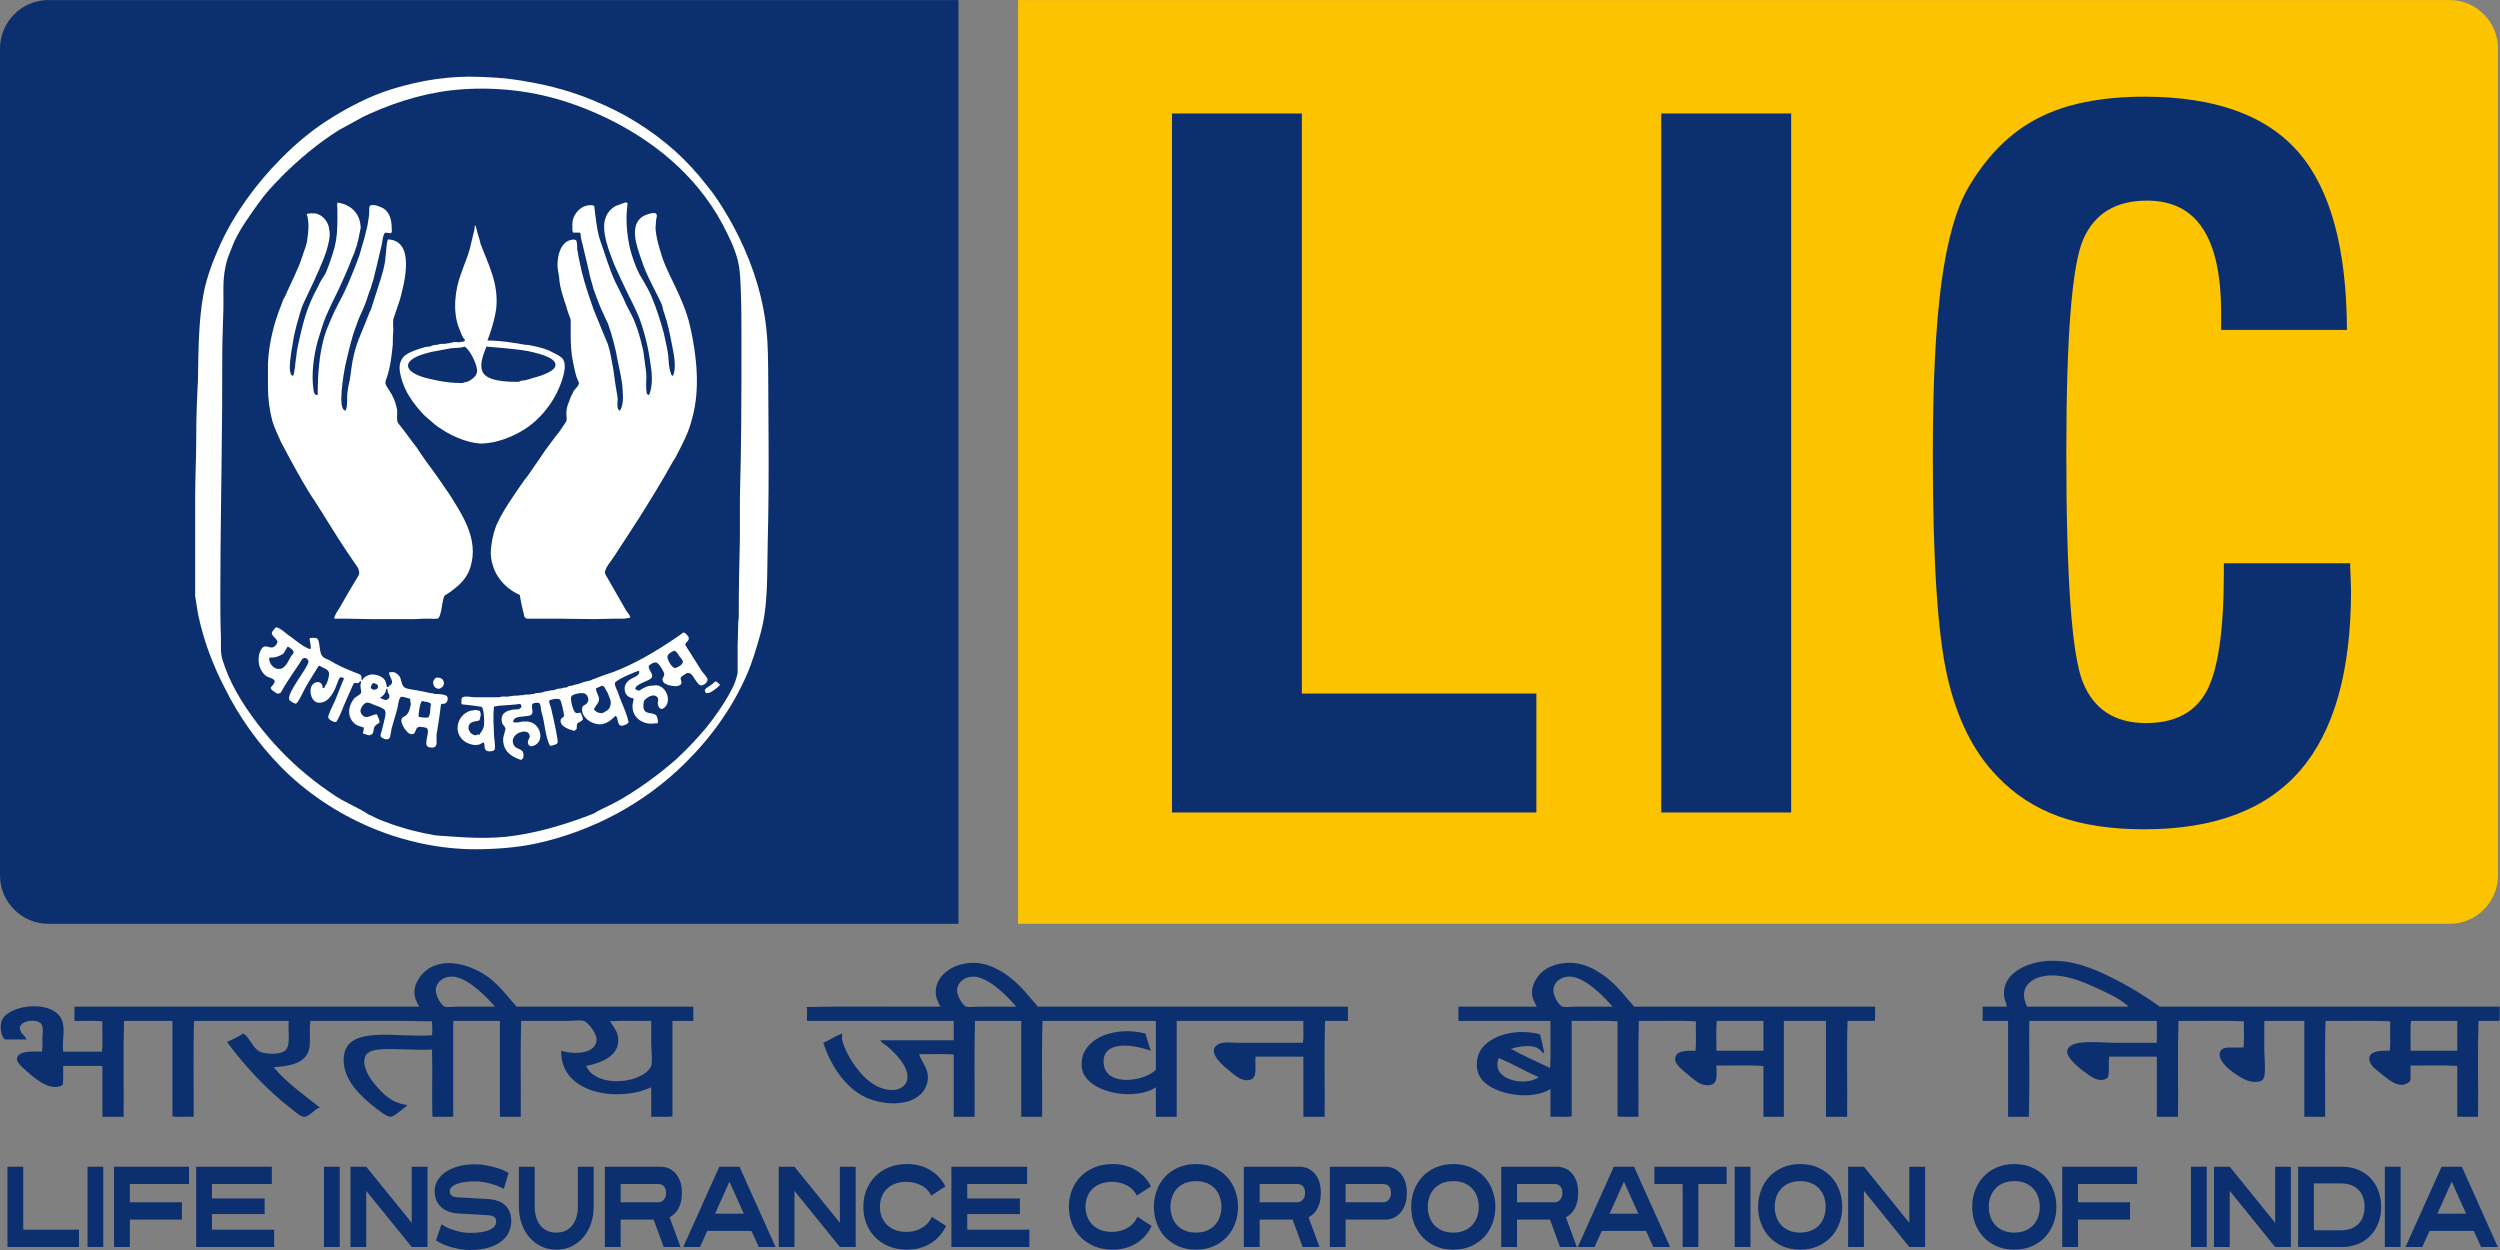<?xml version="1.0" encoding="UTF-8"?>
<svg xmlns="http://www.w3.org/2000/svg" xmlns:xlink="http://www.w3.org/1999/xlink" width="212pt" height="106pt" viewBox="0 0 212 106" version="1.1">
<rect x="0" y="0" width="212" height="106" fill="#808080" stroke="none"/>
<defs>
<clipPath id="clip1">
  <path d="M 86 0 L 211.984 0 L 211.984 78.602 L 86 78.602 Z M 86 0 "/>
</clipPath>
<clipPath id="clip2">
  <path d="M 0 98.812 L 6.719 98.812 L 6.719 106 L 0 106 Z M 0 98.812 "/>
</clipPath>
<clipPath id="clip3">
  <path d="M 7 98.812 L 8.957 98.812 L 8.957 106 L 7 106 Z M 7 98.812 "/>
</clipPath>
<clipPath id="clip4">
  <path d="M 9 98.812 L 16.422 98.812 L 16.422 106 L 9 106 Z M 9 98.812 "/>
</clipPath>
<clipPath id="clip5">
  <path d="M 16.422 98.812 L 23.887 98.812 L 23.887 106 L 16.422 106 Z M 16.422 98.812 "/>
</clipPath>
<clipPath id="clip6">
  <path d="M 27 98.812 L 29 98.812 L 29 106 L 27 106 Z M 27 98.812 "/>
</clipPath>
<clipPath id="clip7">
  <path d="M 29.113 98.812 L 36.578 98.812 L 36.578 106 L 29.113 106 Z M 29.113 98.812 "/>
</clipPath>
<clipPath id="clip8">
  <path d="M 36.578 98.066 L 44 98.066 L 44 106 L 36.578 106 Z M 36.578 98.066 "/>
</clipPath>
<clipPath id="clip9">
  <path d="M 44 98.812 L 50.762 98.812 L 50.762 106 L 44 106 Z M 44 98.812 "/>
</clipPath>
<clipPath id="clip10">
  <path d="M 51 98.812 L 58 98.812 L 58 106 L 51 106 Z M 51 98.812 "/>
</clipPath>
<clipPath id="clip11">
  <path d="M 57.48 98.812 L 66 98.812 L 66 106 L 57.48 106 Z M 57.48 98.812 "/>
</clipPath>
<clipPath id="clip12">
  <path d="M 66 98.812 L 73 98.812 L 73 106 L 66 106 Z M 66 98.812 "/>
</clipPath>
<clipPath id="clip13">
  <path d="M 73.156 98.066 L 80.621 98.066 L 80.621 106 L 73.156 106 Z M 73.156 98.066 "/>
</clipPath>
<clipPath id="clip14">
  <path d="M 80.621 98.812 L 87.34 98.812 L 87.34 106 L 80.621 106 Z M 80.621 98.812 "/>
</clipPath>
<clipPath id="clip15">
  <path d="M 90.324 98.066 L 97.789 98.066 L 97.789 106 L 90.324 106 Z M 90.324 98.066 "/>
</clipPath>
<clipPath id="clip16">
  <path d="M 97.789 98.066 L 105 98.066 L 105 106 L 97.789 106 Z M 97.789 98.066 "/>
</clipPath>
<clipPath id="clip17">
  <path d="M 105.254 98.812 L 112.719 98.812 L 112.719 106 L 105.254 106 Z M 105.254 98.812 "/>
</clipPath>
<clipPath id="clip18">
  <path d="M 112.719 98.812 L 119.438 98.812 L 119.438 106 L 112.719 106 Z M 112.719 98.812 "/>
</clipPath>
<clipPath id="clip19">
  <path d="M 119.438 98.066 L 126.902 98.066 L 126.902 106 L 119.438 106 Z M 119.438 98.066 "/>
</clipPath>
<clipPath id="clip20">
  <path d="M 127 98.812 L 134 98.812 L 134 106 L 127 106 Z M 127 98.812 "/>
</clipPath>
<clipPath id="clip21">
  <path d="M 133.621 98.812 L 141.832 98.812 L 141.832 106 L 133.621 106 Z M 133.621 98.812 "/>
</clipPath>
<clipPath id="clip22">
  <path d="M 140 98.812 L 147 98.812 L 147 106 L 140 106 Z M 140 98.812 "/>
</clipPath>
<clipPath id="clip23">
  <path d="M 147.055 98.812 L 148.551 98.812 L 148.551 106 L 147.055 106 Z M 147.055 98.812 "/>
</clipPath>
<clipPath id="clip24">
  <path d="M 149 98.066 L 156.762 98.066 L 156.762 106 L 149 106 Z M 149 98.066 "/>
</clipPath>
<clipPath id="clip25">
  <path d="M 156.016 98.812 L 163.48 98.812 L 163.48 106 L 156.016 106 Z M 156.016 98.812 "/>
</clipPath>
<clipPath id="clip26">
  <path d="M 167.211 98.066 L 174.676 98.066 L 174.676 106 L 167.211 106 Z M 167.211 98.066 "/>
</clipPath>
<clipPath id="clip27">
  <path d="M 174.676 98.812 L 181.395 98.812 L 181.395 106 L 174.676 106 Z M 174.676 98.812 "/>
</clipPath>
<clipPath id="clip28">
  <path d="M 185.125 98.812 L 187.367 98.812 L 187.367 106 L 185.125 106 Z M 185.125 98.812 "/>
</clipPath>
<clipPath id="clip29">
  <path d="M 187.367 98.812 L 194.832 98.812 L 194.832 106 L 187.367 106 Z M 187.367 98.812 "/>
</clipPath>
<clipPath id="clip30">
  <path d="M 194.832 98.812 L 202 98.812 L 202 106 L 194.832 106 Z M 194.832 98.812 "/>
</clipPath>
<clipPath id="clip31">
  <path d="M 202 98.812 L 203.789 98.812 L 203.789 106 L 202 106 Z M 202 98.812 "/>
</clipPath>
<clipPath id="clip32">
  <path d="M 203.789 98.812 L 211.984 98.812 L 211.984 106 L 203.789 106 Z M 203.789 98.812 "/>
</clipPath>
<clipPath id="clip33">
  <path d="M 168 81 L 211.984 81 L 211.984 95 L 168 95 Z M 168 81 "/>
</clipPath>
</defs>
<g id="surface1">
<path style=" stroke:none;fill-rule:nonzero;fill:rgb(4.706%,18.824%,43.529%);fill-opacity:1;" d="M 4.098 0.004 C 1.844 0.004 0 1.852 0 4.113 L 0 74.234 C 0 76.492 1.844 78.34 4.098 78.34 L 81.277 78.34 L 81.277 0.004 "/>
<g clip-path="url(#clip1)" clip-rule="nonzero">
<path style=" stroke:none;fill-rule:nonzero;fill:rgb(98.824%,76.471%,0%);fill-opacity:1;" d="M 207.73 0.004 L 86.332 0.004 L 86.332 78.34 L 207.73 78.34 C 209.988 78.34 211.832 76.492 211.832 74.234 L 211.832 4.113 C 211.832 1.852 209.988 0.004 207.73 0.004 "/>
</g>
<path style=" stroke:none;fill-rule:nonzero;fill:rgb(4.706%,18.824%,43.529%);fill-opacity:1;" d="M 99.387 68.898 L 99.387 9.625 L 110.398 9.625 L 110.398 58.812 L 130.285 58.812 L 130.285 68.898 "/>
<path style=" stroke:none;fill-rule:nonzero;fill:rgb(4.706%,18.824%,43.529%);fill-opacity:1;" d="M 140.875 68.898 L 151.891 68.898 L 151.891 9.621 L 140.875 9.621 Z M 140.875 68.898 "/>
<path style=" stroke:none;fill-rule:nonzero;fill:rgb(4.706%,18.824%,43.529%);fill-opacity:1;" d="M 188.582 47.766 L 199.293 47.766 C 199.293 48.023 199.305 48.402 199.332 48.902 C 199.355 49.402 199.367 49.797 199.367 50.078 C 199.367 56.93 197.926 62.016 195.051 65.34 C 192.172 68.664 187.762 70.324 181.824 70.324 C 179.012 70.324 176.594 69.957 174.57 69.227 C 172.551 68.496 170.809 67.359 169.352 65.82 C 167.355 63.766 165.949 60.945 165.129 57.352 C 164.309 53.762 163.902 47.496 163.902 38.566 C 163.902 32.461 164.148 27.605 164.629 24 C 165.117 20.395 165.871 17.707 166.895 15.934 C 168.484 13.215 170.453 11.242 172.809 10.027 C 175.16 8.809 178.168 8.199 181.824 8.199 C 187.816 8.199 192.172 9.766 194.898 12.895 C 197.621 16.023 198.996 21.055 199.02 27.98 L 188.352 27.98 L 188.352 26.559 C 188.352 23.348 187.836 20.957 186.797 19.383 C 185.762 17.801 184.184 17.012 182.055 17.012 C 179.422 17.012 177.625 18.105 176.664 20.285 C 175.707 22.465 175.223 28.496 175.223 38.375 C 175.223 49.051 175.691 55.543 176.625 57.852 C 177.559 60.16 179.344 61.316 181.98 61.316 C 184.438 61.316 186.148 60.414 187.125 58.602 C 188.094 56.793 188.582 53.449 188.582 48.578 "/>
<g clip-path="url(#clip2)" clip-rule="nonzero">
<path style=" stroke:none;fill-rule:nonzero;fill:rgb(4.706%,18.824%,43.529%);fill-opacity:1;" d="M 0.633 105.746 L 0.633 98.938 L 1.973 98.938 L 1.973 104.277 L 6.699 104.277 L 6.699 105.746 "/>
</g>
<g clip-path="url(#clip3)" clip-rule="nonzero">
<path style=" stroke:none;fill-rule:nonzero;fill:rgb(4.706%,18.824%,43.529%);fill-opacity:1;" d="M 7.422 105.746 L 8.758 105.746 L 8.758 98.938 L 7.422 98.938 Z M 7.422 105.746 "/>
</g>
<g clip-path="url(#clip4)" clip-rule="nonzero">
<path style=" stroke:none;fill-rule:nonzero;fill:rgb(4.706%,18.824%,43.529%);fill-opacity:1;" d="M 11.012 100.406 L 11.012 101.953 L 15.426 101.953 L 15.426 103.422 L 11.012 103.422 L 11.012 105.746 L 9.672 105.746 L 9.672 98.938 L 16.027 98.938 L 16.027 100.406 "/>
</g>
<g clip-path="url(#clip5)" clip-rule="nonzero">
<path style=" stroke:none;fill-rule:nonzero;fill:rgb(4.706%,18.824%,43.529%);fill-opacity:1;" d="M 16.637 105.746 L 16.637 98.938 L 23.051 98.938 L 23.051 100.406 L 17.973 100.406 L 17.973 101.629 L 22.441 101.629 L 22.441 102.953 L 17.973 102.953 L 17.973 104.277 L 23.246 104.277 L 23.246 105.746 "/>
</g>
<g clip-path="url(#clip6)" clip-rule="nonzero">
<path style=" stroke:none;fill-rule:nonzero;fill:rgb(4.706%,18.824%,43.529%);fill-opacity:1;" d="M 27.473 105.746 L 28.809 105.746 L 28.809 98.938 L 27.473 98.938 Z M 27.473 105.746 "/>
</g>
<g clip-path="url(#clip7)" clip-rule="nonzero">
<path style=" stroke:none;fill-rule:nonzero;fill:rgb(4.706%,18.824%,43.529%);fill-opacity:1;" d="M 34.914 105.746 L 31.059 100.988 L 31.059 105.746 L 29.723 105.746 L 29.723 98.938 L 31.059 98.938 L 34.914 103.695 L 34.914 98.938 L 36.25 98.938 L 36.25 105.746 "/>
</g>
<g clip-path="url(#clip8)" clip-rule="nonzero">
<path style=" stroke:none;fill-rule:nonzero;fill:rgb(4.706%,18.824%,43.529%);fill-opacity:1;" d="M 43.355 103.547 C 43.355 103.883 43.285 104.203 43.145 104.5 C 43 104.801 42.785 105.059 42.492 105.285 C 42.195 105.512 41.828 105.684 41.391 105.812 C 40.945 105.938 40.422 106 39.82 106 C 39.512 106 39.191 105.965 38.871 105.902 C 38.59 105.852 38.285 105.77 37.949 105.66 C 37.613 105.547 37.289 105.391 36.973 105.184 L 37.438 103.82 C 37.719 104 37.996 104.145 38.281 104.242 C 38.559 104.344 38.816 104.418 39.043 104.465 C 39.312 104.516 39.57 104.547 39.82 104.551 C 40.582 104.551 41.148 104.465 41.52 104.289 C 41.895 104.113 42.078 103.883 42.078 103.594 C 42.078 103.418 42.023 103.281 41.906 103.195 C 41.789 103.113 41.609 103.062 41.367 103.051 C 41.309 103.043 41.203 103.035 41.051 103.027 C 40.895 103.02 40.707 103.008 40.48 102.992 C 40.258 102.98 40.008 102.969 39.734 102.953 C 39.461 102.941 39.18 102.926 38.883 102.906 C 38.59 102.887 38.316 102.836 38.074 102.75 C 37.828 102.664 37.617 102.543 37.434 102.383 C 37.254 102.227 37.113 102.031 37.012 101.801 C 36.91 101.57 36.859 101.301 36.859 100.988 C 36.859 100.676 36.938 100.383 37.098 100.109 C 37.262 99.832 37.488 99.59 37.785 99.387 C 38.082 99.184 38.441 99.02 38.867 98.906 C 39.289 98.789 39.762 98.73 40.285 98.73 C 40.594 98.73 40.906 98.758 41.227 98.82 C 41.504 98.867 41.805 98.945 42.145 99.043 C 42.48 99.137 42.809 99.281 43.129 99.473 L 42.727 100.812 C 42.57 100.73 42.391 100.648 42.195 100.566 C 41.996 100.492 41.789 100.426 41.574 100.367 C 41.359 100.309 41.137 100.262 40.918 100.23 C 40.699 100.195 40.484 100.184 40.285 100.184 C 39.98 100.184 39.699 100.199 39.434 100.234 C 39.172 100.27 38.949 100.324 38.754 100.395 C 38.562 100.465 38.41 100.555 38.301 100.66 C 38.191 100.762 38.137 100.879 38.137 101.008 C 38.137 101.176 38.191 101.301 38.305 101.387 C 38.418 101.473 38.582 101.52 38.801 101.531 C 39.043 101.547 39.387 101.566 39.824 101.59 C 40.27 101.617 40.789 101.648 41.395 101.68 C 41.699 101.699 41.973 101.754 42.215 101.836 C 42.453 101.918 42.66 102.039 42.828 102.195 C 43 102.352 43.129 102.543 43.219 102.77 C 43.312 102.996 43.355 103.254 43.355 103.547 "/>
</g>
<g clip-path="url(#clip9)" clip-rule="nonzero">
<path style=" stroke:none;fill-rule:nonzero;fill:rgb(4.706%,18.824%,43.529%);fill-opacity:1;" d="M 50.344 102.34 C 50.344 102.836 50.27 103.301 50.121 103.738 C 49.977 104.176 49.766 104.559 49.488 104.891 C 49.219 105.219 48.887 105.484 48.496 105.68 C 48.105 105.871 47.664 105.973 47.18 105.973 C 46.691 105.973 46.254 105.871 45.863 105.68 C 45.473 105.484 45.137 105.219 44.863 104.891 C 44.586 104.559 44.371 104.176 44.227 103.738 C 44.078 103.301 44.004 102.836 44.004 102.34 L 44.004 98.938 L 45.344 98.938 L 45.344 102.34 C 45.344 102.633 45.379 102.91 45.453 103.172 C 45.527 103.438 45.641 103.668 45.789 103.871 C 45.938 104.07 46.129 104.23 46.359 104.348 C 46.59 104.465 46.863 104.523 47.18 104.523 C 47.492 104.523 47.762 104.465 47.992 104.348 C 48.223 104.23 48.41 104.07 48.559 103.871 C 48.711 103.668 48.82 103.438 48.895 103.172 C 48.969 102.91 49.004 102.633 49.004 102.34 L 49.004 98.938 L 50.344 98.938 "/>
</g>
<g clip-path="url(#clip10)" clip-rule="nonzero">
<path style=" stroke:none;fill-rule:nonzero;fill:rgb(4.706%,18.824%,43.529%);fill-opacity:1;" d="M 56.484 101.172 C 56.484 101.012 56.461 100.883 56.414 100.777 C 56.371 100.68 56.316 100.602 56.25 100.543 C 56.18 100.488 56.113 100.453 56.047 100.434 C 55.977 100.414 55.926 100.406 55.883 100.406 L 52.633 100.406 L 52.633 101.953 L 55.883 101.953 C 55.914 101.953 55.961 101.941 56.027 101.918 C 56.094 101.895 56.16 101.855 56.227 101.797 C 56.297 101.738 56.355 101.66 56.41 101.555 C 56.457 101.457 56.484 101.328 56.484 101.172 M 57.824 101.172 C 57.824 101.473 57.793 101.734 57.734 101.961 C 57.672 102.188 57.594 102.383 57.492 102.551 C 57.395 102.715 57.281 102.855 57.156 102.965 C 57.031 103.074 56.906 103.16 56.781 103.227 L 57.711 105.746 L 56.281 105.746 L 55.426 103.422 L 52.633 103.422 L 52.633 105.746 L 51.293 105.746 L 51.293 98.938 L 56.078 98.938 C 56.223 98.938 56.395 98.969 56.594 99.031 C 56.793 99.098 56.984 99.211 57.168 99.379 C 57.352 99.543 57.504 99.77 57.633 100.059 C 57.758 100.348 57.824 100.719 57.824 101.172 "/>
</g>
<g clip-path="url(#clip11)" clip-rule="nonzero">
<path style=" stroke:none;fill-rule:nonzero;fill:rgb(4.706%,18.824%,43.529%);fill-opacity:1;" d="M 61.855 100.207 L 60.641 102.918 L 63.074 102.918 Z M 64.344 105.746 L 63.727 104.383 L 59.977 104.383 L 59.359 105.746 L 57.938 105.746 L 60.996 98.938 L 62.711 98.938 L 65.766 105.746 "/>
</g>
<g clip-path="url(#clip12)" clip-rule="nonzero">
<path style=" stroke:none;fill-rule:nonzero;fill:rgb(4.706%,18.824%,43.529%);fill-opacity:1;" d="M 71.223 105.746 L 67.371 100.988 L 67.371 105.746 L 66.035 105.746 L 66.035 98.938 L 67.371 98.938 L 71.223 103.695 L 71.223 98.938 L 72.562 98.938 L 72.562 105.746 "/>
</g>
<g clip-path="url(#clip13)" clip-rule="nonzero">
<path style=" stroke:none;fill-rule:nonzero;fill:rgb(4.706%,18.824%,43.529%);fill-opacity:1;" d="M 80.227 103.957 C 80.094 104.25 79.922 104.516 79.711 104.758 C 79.504 105.004 79.266 105.215 78.984 105.395 C 78.703 105.578 78.391 105.719 78.047 105.82 C 77.703 105.918 77.324 105.973 76.914 105.973 C 76.332 105.973 75.809 105.871 75.352 105.68 C 74.891 105.484 74.504 105.219 74.188 104.891 C 73.871 104.559 73.629 104.176 73.457 103.738 C 73.293 103.301 73.211 102.836 73.211 102.34 C 73.211 101.848 73.293 101.383 73.457 100.945 C 73.629 100.508 73.871 100.125 74.188 99.789 C 74.504 99.461 74.891 99.195 75.352 99.004 C 75.809 98.809 76.332 98.711 76.914 98.711 C 77.309 98.711 77.676 98.758 78.016 98.852 C 78.352 98.945 78.656 99.078 78.93 99.254 C 79.207 99.422 79.449 99.625 79.656 99.855 C 79.863 100.086 80.035 100.336 80.172 100.609 L 78.969 101.387 C 78.895 101.227 78.793 101.074 78.66 100.93 C 78.531 100.789 78.379 100.664 78.195 100.559 C 78.016 100.457 77.816 100.375 77.586 100.312 C 77.363 100.25 77.121 100.219 76.859 100.219 C 76.484 100.219 76.16 100.277 75.875 100.391 C 75.594 100.504 75.359 100.66 75.176 100.852 C 74.992 101.043 74.852 101.273 74.754 101.527 C 74.664 101.785 74.617 102.055 74.617 102.34 C 74.617 102.621 74.664 102.887 74.754 103.145 C 74.852 103.402 74.992 103.625 75.176 103.82 C 75.359 104.016 75.594 104.172 75.875 104.289 C 76.16 104.406 76.484 104.465 76.859 104.465 C 77.137 104.465 77.391 104.43 77.621 104.359 C 77.855 104.293 78.062 104.199 78.246 104.082 C 78.43 103.965 78.586 103.832 78.719 103.672 C 78.852 103.52 78.949 103.352 79.012 103.18 "/>
</g>
<g clip-path="url(#clip14)" clip-rule="nonzero">
<path style=" stroke:none;fill-rule:nonzero;fill:rgb(4.706%,18.824%,43.529%);fill-opacity:1;" d="M 80.68 105.746 L 80.68 98.938 L 87.098 98.938 L 87.098 100.406 L 82.023 100.406 L 82.023 101.629 L 86.488 101.629 L 86.488 102.953 L 82.023 102.953 L 82.023 104.277 L 87.293 104.277 L 87.293 105.746 "/>
</g>
<g clip-path="url(#clip15)" clip-rule="nonzero">
<path style=" stroke:none;fill-rule:nonzero;fill:rgb(4.706%,18.824%,43.529%);fill-opacity:1;" d="M 97.656 103.957 C 97.527 104.25 97.355 104.516 97.148 104.758 C 96.941 105.004 96.695 105.215 96.414 105.395 C 96.137 105.578 95.828 105.719 95.48 105.82 C 95.137 105.918 94.758 105.973 94.348 105.973 C 93.766 105.973 93.242 105.871 92.785 105.68 C 92.324 105.484 91.938 105.219 91.617 104.891 C 91.301 104.559 91.059 104.176 90.891 103.738 C 90.727 103.301 90.641 102.836 90.641 102.34 C 90.641 101.848 90.727 101.383 90.891 100.945 C 91.059 100.508 91.301 100.125 91.617 99.789 C 91.938 99.461 92.324 99.195 92.785 99.004 C 93.242 98.809 93.766 98.711 94.348 98.711 C 94.746 98.711 95.109 98.758 95.445 98.852 C 95.785 98.945 96.09 99.078 96.363 99.254 C 96.637 99.422 96.879 99.625 97.086 99.855 C 97.297 100.086 97.469 100.336 97.605 100.609 L 96.402 101.387 C 96.324 101.227 96.223 101.074 96.094 100.93 C 95.965 100.789 95.809 100.664 95.629 100.559 C 95.449 100.457 95.246 100.375 95.023 100.312 C 94.793 100.25 94.551 100.219 94.293 100.219 C 93.918 100.219 93.59 100.277 93.309 100.391 C 93.027 100.504 92.793 100.66 92.605 100.852 C 92.422 101.043 92.285 101.273 92.191 101.527 C 92.098 101.785 92.051 102.055 92.051 102.34 C 92.051 102.621 92.098 102.887 92.191 103.145 C 92.285 103.402 92.422 103.625 92.605 103.82 C 92.793 104.016 93.027 104.172 93.309 104.289 C 93.59 104.406 93.918 104.465 94.293 104.465 C 94.566 104.465 94.82 104.43 95.055 104.359 C 95.285 104.293 95.496 104.199 95.68 104.082 C 95.859 103.965 96.02 103.832 96.148 103.672 C 96.281 103.52 96.379 103.352 96.449 103.18 "/>
</g>
<g clip-path="url(#clip16)" clip-rule="nonzero">
<path style=" stroke:none;fill-rule:nonzero;fill:rgb(4.706%,18.824%,43.529%);fill-opacity:1;" d="M 103.578 102.34 C 103.578 102.047 103.531 101.77 103.441 101.508 C 103.355 101.246 103.223 101.016 103.039 100.812 C 102.863 100.613 102.637 100.453 102.363 100.336 C 102.094 100.219 101.777 100.16 101.418 100.16 C 101.059 100.16 100.738 100.219 100.469 100.336 C 100.199 100.453 99.973 100.613 99.793 100.812 C 99.609 101.016 99.477 101.246 99.391 101.508 C 99.301 101.77 99.254 102.047 99.254 102.34 C 99.254 102.633 99.301 102.91 99.391 103.172 C 99.477 103.438 99.609 103.668 99.793 103.871 C 99.973 104.07 100.199 104.23 100.469 104.348 C 100.738 104.465 101.059 104.523 101.418 104.523 C 101.777 104.523 102.094 104.465 102.363 104.348 C 102.637 104.23 102.863 104.07 103.039 103.871 C 103.223 103.668 103.355 103.438 103.441 103.172 C 103.531 102.91 103.578 102.633 103.578 102.34 M 104.984 102.34 C 104.984 102.836 104.902 103.301 104.742 103.738 C 104.578 104.176 104.344 104.559 104.039 104.891 C 103.73 105.219 103.359 105.484 102.914 105.68 C 102.477 105.871 101.973 105.973 101.418 105.973 C 100.859 105.973 100.359 105.871 99.918 105.68 C 99.477 105.484 99.102 105.219 98.793 104.891 C 98.488 104.559 98.254 104.176 98.094 103.738 C 97.93 103.301 97.848 102.836 97.848 102.34 C 97.848 101.848 97.93 101.383 98.094 100.945 C 98.254 100.508 98.488 100.125 98.793 99.789 C 99.102 99.461 99.477 99.195 99.918 99.004 C 100.359 98.809 100.859 98.711 101.418 98.711 C 101.973 98.711 102.477 98.809 102.914 99.004 C 103.359 99.195 103.73 99.461 104.039 99.789 C 104.344 100.125 104.578 100.508 104.742 100.945 C 104.902 101.383 104.984 101.848 104.984 102.34 "/>
</g>
<g clip-path="url(#clip17)" clip-rule="nonzero">
<path style=" stroke:none;fill-rule:nonzero;fill:rgb(4.706%,18.824%,43.529%);fill-opacity:1;" d="M 110.668 101.172 C 110.668 101.012 110.645 100.883 110.602 100.777 C 110.555 100.68 110.5 100.602 110.434 100.543 C 110.367 100.488 110.301 100.453 110.23 100.434 C 110.164 100.414 110.109 100.406 110.066 100.406 L 106.82 100.406 L 106.82 101.953 L 110.066 101.953 C 110.098 101.953 110.145 101.941 110.215 101.918 C 110.277 101.895 110.344 101.855 110.414 101.797 C 110.48 101.738 110.543 101.66 110.594 101.555 C 110.641 101.457 110.668 101.328 110.668 101.172 M 112.008 101.172 C 112.008 101.473 111.977 101.734 111.918 101.961 C 111.855 102.188 111.777 102.383 111.676 102.551 C 111.578 102.715 111.469 102.855 111.344 102.965 C 111.215 103.074 111.09 103.16 110.965 103.227 L 111.895 105.746 L 110.465 105.746 L 109.613 103.422 L 106.82 103.422 L 106.82 105.746 L 105.477 105.746 L 105.477 98.938 L 110.266 98.938 C 110.406 98.938 110.578 98.969 110.777 99.031 C 110.98 99.098 111.172 99.211 111.355 99.379 C 111.539 99.543 111.691 99.77 111.82 100.059 C 111.945 100.348 112.008 100.719 112.008 101.172 "/>
</g>
<g clip-path="url(#clip18)" clip-rule="nonzero">
<path style=" stroke:none;fill-rule:nonzero;fill:rgb(4.706%,18.824%,43.529%);fill-opacity:1;" d="M 117.957 101.172 C 117.957 101.012 117.938 100.883 117.891 100.777 C 117.844 100.68 117.789 100.602 117.723 100.543 C 117.656 100.488 117.59 100.453 117.52 100.434 C 117.453 100.414 117.398 100.406 117.359 100.406 L 114.109 100.406 L 114.109 101.953 L 117.359 101.953 C 117.387 101.953 117.438 101.941 117.504 101.918 C 117.566 101.895 117.633 101.855 117.703 101.797 C 117.773 101.738 117.832 101.66 117.883 101.555 C 117.934 101.457 117.957 101.328 117.957 101.172 M 119.297 101.172 C 119.297 101.621 119.234 101.992 119.102 102.281 C 118.969 102.574 118.809 102.805 118.625 102.973 C 118.438 103.141 118.246 103.258 118.051 103.324 C 117.852 103.391 117.688 103.422 117.555 103.422 L 114.109 103.422 L 114.109 105.746 L 112.77 105.746 L 112.77 98.938 L 117.555 98.938 C 117.699 98.938 117.871 98.969 118.07 99.031 C 118.27 99.098 118.461 99.211 118.645 99.379 C 118.828 99.543 118.98 99.77 119.105 100.059 C 119.234 100.348 119.297 100.719 119.297 101.172 "/>
</g>
<g clip-path="url(#clip19)" clip-rule="nonzero">
<path style=" stroke:none;fill-rule:nonzero;fill:rgb(4.706%,18.824%,43.529%);fill-opacity:1;" d="M 125.398 102.34 C 125.398 102.047 125.355 101.77 125.266 101.508 C 125.18 101.246 125.043 101.016 124.863 100.812 C 124.684 100.613 124.457 100.453 124.188 100.336 C 123.914 100.219 123.602 100.16 123.238 100.16 C 122.879 100.16 122.562 100.219 122.293 100.336 C 122.02 100.453 121.797 100.613 121.613 100.812 C 121.434 101.016 121.301 101.246 121.211 101.508 C 121.121 101.77 121.078 102.047 121.078 102.34 C 121.078 102.633 121.121 102.91 121.211 103.172 C 121.301 103.438 121.434 103.668 121.613 103.871 C 121.797 104.07 122.02 104.23 122.293 104.348 C 122.562 104.465 122.879 104.523 123.238 104.523 C 123.602 104.523 123.914 104.465 124.188 104.348 C 124.457 104.23 124.684 104.07 124.863 103.871 C 125.043 103.668 125.18 103.438 125.266 103.172 C 125.355 102.91 125.398 102.633 125.398 102.34 M 126.809 102.34 C 126.809 102.836 126.727 103.301 126.562 103.738 C 126.402 104.176 126.168 104.559 125.859 104.891 C 125.555 105.219 125.18 105.484 124.738 105.68 C 124.297 105.871 123.797 105.973 123.238 105.973 C 122.68 105.973 122.18 105.871 121.738 105.68 C 121.297 105.484 120.922 105.219 120.617 104.891 C 120.312 104.559 120.074 104.176 119.91 103.738 C 119.75 103.301 119.668 102.836 119.668 102.34 C 119.668 101.848 119.75 101.383 119.91 100.945 C 120.074 100.508 120.312 100.125 120.617 99.789 C 120.922 99.461 121.297 99.195 121.738 99.004 C 122.18 98.809 122.68 98.711 123.238 98.711 C 123.797 98.711 124.297 98.809 124.738 99.004 C 125.18 99.195 125.555 99.461 125.859 99.789 C 126.168 100.125 126.402 100.508 126.562 100.945 C 126.727 101.383 126.809 101.848 126.809 102.34 "/>
</g>
<g clip-path="url(#clip20)" clip-rule="nonzero">
<path style=" stroke:none;fill-rule:nonzero;fill:rgb(4.706%,18.824%,43.529%);fill-opacity:1;" d="M 132.492 101.172 C 132.492 101.012 132.473 100.883 132.426 100.777 C 132.379 100.68 132.32 100.602 132.258 100.543 C 132.191 100.488 132.125 100.453 132.055 100.434 C 131.988 100.414 131.93 100.406 131.891 100.406 L 128.641 100.406 L 128.641 101.953 L 131.891 101.953 C 131.922 101.953 131.969 101.941 132.035 101.918 C 132.102 101.895 132.168 101.855 132.238 101.797 C 132.305 101.738 132.367 101.66 132.414 101.555 C 132.465 101.457 132.492 101.328 132.492 101.172 M 133.828 101.172 C 133.828 101.473 133.801 101.734 133.738 101.961 C 133.68 102.188 133.598 102.383 133.5 102.551 C 133.402 102.715 133.289 102.855 133.164 102.965 C 133.043 103.074 132.918 103.16 132.789 103.227 L 133.719 105.746 L 132.289 105.746 L 131.438 103.422 L 128.641 103.422 L 128.641 105.746 L 127.305 105.746 L 127.305 98.938 L 132.09 98.938 C 132.23 98.938 132.402 98.969 132.602 99.031 C 132.805 99.098 132.996 99.211 133.176 99.379 C 133.359 99.543 133.516 99.77 133.641 100.059 C 133.77 100.348 133.828 100.719 133.828 101.172 "/>
</g>
<g clip-path="url(#clip21)" clip-rule="nonzero">
<path style=" stroke:none;fill-rule:nonzero;fill:rgb(4.706%,18.824%,43.529%);fill-opacity:1;" d="M 137.711 100.207 L 136.496 102.918 L 138.93 102.918 Z M 140.199 105.746 L 139.586 104.383 L 135.832 104.383 L 135.219 105.746 L 133.793 105.746 L 136.852 98.938 L 138.566 98.938 L 141.625 105.746 "/>
</g>
<g clip-path="url(#clip22)" clip-rule="nonzero">
<path style=" stroke:none;fill-rule:nonzero;fill:rgb(4.706%,18.824%,43.529%);fill-opacity:1;" d="M 144.02 100.406 L 144.02 105.746 L 142.688 105.746 L 142.688 100.406 L 140.293 100.406 L 140.293 98.938 L 146.418 98.938 L 146.418 100.406 "/>
</g>
<g clip-path="url(#clip23)" clip-rule="nonzero">
<path style=" stroke:none;fill-rule:nonzero;fill:rgb(4.706%,18.824%,43.529%);fill-opacity:1;" d="M 147.102 105.746 L 148.441 105.746 L 148.441 98.938 L 147.102 98.938 Z M 147.102 105.746 "/>
</g>
<g clip-path="url(#clip24)" clip-rule="nonzero">
<path style=" stroke:none;fill-rule:nonzero;fill:rgb(4.706%,18.824%,43.529%);fill-opacity:1;" d="M 154.816 102.34 C 154.816 102.047 154.773 101.77 154.684 101.508 C 154.598 101.246 154.461 101.016 154.281 100.812 C 154.102 100.613 153.875 100.453 153.602 100.336 C 153.332 100.219 153.016 100.16 152.656 100.16 C 152.297 100.16 151.977 100.219 151.711 100.336 C 151.438 100.453 151.211 100.613 151.035 100.812 C 150.852 101.016 150.715 101.246 150.629 101.508 C 150.539 101.77 150.496 102.047 150.496 102.34 C 150.496 102.633 150.539 102.91 150.629 103.172 C 150.715 103.438 150.852 103.668 151.035 103.871 C 151.211 104.07 151.438 104.23 151.711 104.348 C 151.977 104.465 152.297 104.523 152.656 104.523 C 153.016 104.523 153.332 104.465 153.602 104.348 C 153.875 104.23 154.102 104.07 154.281 103.871 C 154.461 103.668 154.598 103.438 154.684 103.172 C 154.773 102.91 154.816 102.633 154.816 102.34 M 156.223 102.34 C 156.223 102.836 156.141 103.301 155.98 103.738 C 155.82 104.176 155.586 104.559 155.277 104.891 C 154.969 105.219 154.598 105.484 154.156 105.68 C 153.715 105.871 153.215 105.973 152.656 105.973 C 152.098 105.973 151.598 105.871 151.16 105.68 C 150.715 105.484 150.344 105.219 150.035 104.891 C 149.727 104.559 149.492 104.176 149.332 103.738 C 149.168 103.301 149.086 102.836 149.086 102.34 C 149.086 101.848 149.168 101.383 149.332 100.945 C 149.492 100.508 149.727 100.125 150.035 99.789 C 150.344 99.461 150.715 99.195 151.16 99.004 C 151.598 98.809 152.098 98.711 152.656 98.711 C 153.215 98.711 153.715 98.809 154.156 99.004 C 154.598 99.195 154.969 99.461 155.277 99.789 C 155.586 100.125 155.82 100.508 155.98 100.945 C 156.141 101.383 156.223 101.848 156.223 102.34 "/>
</g>
<g clip-path="url(#clip25)" clip-rule="nonzero">
<path style=" stroke:none;fill-rule:nonzero;fill:rgb(4.706%,18.824%,43.529%);fill-opacity:1;" d="M 161.91 105.746 L 158.062 100.988 L 158.062 105.746 L 156.719 105.746 L 156.719 98.938 L 158.062 98.938 L 161.91 103.695 L 161.91 98.938 L 163.25 98.938 L 163.25 105.746 "/>
</g>
<g clip-path="url(#clip26)" clip-rule="nonzero">
<path style=" stroke:none;fill-rule:nonzero;fill:rgb(4.706%,18.824%,43.529%);fill-opacity:1;" d="M 172.973 102.34 C 172.973 102.047 172.926 101.77 172.84 101.508 C 172.75 101.246 172.617 101.016 172.438 100.812 C 172.254 100.613 172.031 100.453 171.762 100.336 C 171.488 100.219 171.176 100.16 170.812 100.16 C 170.449 100.16 170.137 100.219 169.863 100.336 C 169.594 100.453 169.367 100.613 169.188 100.812 C 169.008 101.016 168.875 101.246 168.781 101.508 C 168.695 101.77 168.652 102.047 168.652 102.34 C 168.652 102.633 168.695 102.91 168.781 103.172 C 168.875 103.438 169.008 103.668 169.188 103.871 C 169.367 104.07 169.594 104.23 169.863 104.348 C 170.137 104.465 170.449 104.523 170.812 104.523 C 171.176 104.523 171.488 104.465 171.762 104.348 C 172.031 104.23 172.254 104.07 172.438 103.871 C 172.617 103.668 172.75 103.438 172.84 103.172 C 172.926 102.91 172.973 102.633 172.973 102.34 M 174.383 102.34 C 174.383 102.836 174.301 103.301 174.137 103.738 C 173.977 104.176 173.738 104.559 173.434 104.891 C 173.129 105.219 172.75 105.484 172.312 105.68 C 171.867 105.871 171.371 105.973 170.812 105.973 C 170.254 105.973 169.754 105.871 169.312 105.68 C 168.871 105.484 168.496 105.219 168.191 104.891 C 167.887 104.559 167.648 104.176 167.484 103.738 C 167.324 103.301 167.242 102.836 167.242 102.34 C 167.242 101.848 167.324 101.383 167.484 100.945 C 167.648 100.508 167.887 100.125 168.191 99.789 C 168.496 99.461 168.871 99.195 169.312 99.004 C 169.754 98.809 170.254 98.711 170.812 98.711 C 171.371 98.711 171.867 98.809 172.312 99.004 C 172.75 99.195 173.129 99.461 173.434 99.789 C 173.738 100.125 173.977 100.508 174.137 100.945 C 174.301 101.383 174.383 101.848 174.383 102.34 "/>
</g>
<g clip-path="url(#clip27)" clip-rule="nonzero">
<path style=" stroke:none;fill-rule:nonzero;fill:rgb(4.706%,18.824%,43.529%);fill-opacity:1;" d="M 176.215 100.406 L 176.215 101.953 L 180.629 101.953 L 180.629 103.422 L 176.215 103.422 L 176.215 105.746 L 174.879 105.746 L 174.879 98.938 L 181.227 98.938 L 181.227 100.406 "/>
</g>
<g clip-path="url(#clip28)" clip-rule="nonzero">
<path style=" stroke:none;fill-rule:nonzero;fill:rgb(4.706%,18.824%,43.529%);fill-opacity:1;" d="M 185.793 105.746 L 187.133 105.746 L 187.133 98.938 L 185.793 98.938 Z M 185.793 105.746 "/>
</g>
<g clip-path="url(#clip29)" clip-rule="nonzero">
<path style=" stroke:none;fill-rule:nonzero;fill:rgb(4.706%,18.824%,43.529%);fill-opacity:1;" d="M 192.934 105.746 L 189.082 100.988 L 189.082 105.746 L 187.742 105.746 L 187.742 98.938 L 189.082 98.938 L 192.934 103.695 L 192.934 98.938 L 194.27 98.938 L 194.27 105.746 "/>
</g>
<g clip-path="url(#clip30)" clip-rule="nonzero">
<path style=" stroke:none;fill-rule:nonzero;fill:rgb(4.706%,18.824%,43.529%);fill-opacity:1;" d="M 200.516 102.34 C 200.516 102.066 200.48 101.812 200.402 101.566 C 200.32 101.324 200.199 101.113 200.035 100.934 C 199.871 100.754 199.664 100.613 199.414 100.512 C 199.168 100.406 198.871 100.355 198.531 100.355 L 196.219 100.355 L 196.219 104.324 L 198.531 104.324 C 198.871 104.324 199.168 104.277 199.414 104.172 C 199.664 104.066 199.871 103.926 200.035 103.746 C 200.199 103.566 200.32 103.359 200.402 103.113 C 200.48 102.871 200.516 102.613 200.516 102.34 M 201.926 102.34 C 201.926 102.809 201.852 103.25 201.699 103.664 C 201.551 104.078 201.332 104.441 201.043 104.75 C 200.758 105.059 200.41 105.301 199.992 105.48 C 199.574 105.66 199.102 105.746 198.562 105.746 L 194.879 105.746 L 194.879 98.938 L 198.562 98.938 C 199.102 98.938 199.574 99.023 199.992 99.203 C 200.41 99.379 200.758 99.625 201.043 99.93 C 201.332 100.242 201.551 100.602 201.699 101.02 C 201.852 101.434 201.926 101.875 201.926 102.34 "/>
</g>
<g clip-path="url(#clip31)" clip-rule="nonzero">
<path style=" stroke:none;fill-rule:nonzero;fill:rgb(4.706%,18.824%,43.529%);fill-opacity:1;" d="M 202.23 105.746 L 203.57 105.746 L 203.57 98.938 L 202.23 98.938 Z M 202.23 105.746 "/>
</g>
<g clip-path="url(#clip32)" clip-rule="nonzero">
<path style=" stroke:none;fill-rule:nonzero;fill:rgb(4.706%,18.824%,43.529%);fill-opacity:1;" d="M 207.906 100.207 L 206.691 102.918 L 209.125 102.918 Z M 210.395 105.746 L 209.777 104.383 L 206.023 104.383 L 205.41 105.746 L 203.988 105.746 L 207.047 98.938 L 208.762 98.938 L 211.816 105.746 "/>
</g>
<g clip-path="url(#clip33)" clip-rule="nonzero">
<path style=" stroke:none;fill-rule:evenodd;fill:rgb(4.706%,18.824%,43.529%);fill-opacity:1;" d="M 208.375 89.105 L 204.414 89.105 C 204.441 88.273 204.371 87.344 204.453 86.574 L 208.375 86.574 Z M 171.906 85.363 C 171.004 83.621 172.461 82.598 174.344 82.727 C 175.562 82.809 176.695 83.273 177.738 83.758 C 178.805 84.25 179.863 84.727 180.492 85.363 Z M 211.977 85.363 L 183.145 85.363 C 181.98 84.516 180.559 83.633 179.008 82.867 C 177.52 82.129 175.746 81.387 173.738 81.48 C 171.914 81.562 169.633 82.551 169.969 84.613 C 170.004 84.883 170.152 85.027 170.176 85.363 L 168.125 85.363 L 168.125 86.574 L 170.285 86.574 L 170.285 94.703 L 172.047 94.703 C 172.129 92.066 172.059 89.273 172.082 86.574 L 182.898 86.574 L 182.898 88.43 L 179.398 88.43 C 178.156 88.43 175.277 88.027 175.301 89.215 C 175.305 89.645 175.973 90.258 176.293 90.531 C 176.516 90.734 176.82 90.926 177.102 91.141 C 177.59 91.5 178.211 91.797 178.727 91.391 C 178.938 90.961 178.754 90.133 178.867 89.605 L 182.898 89.605 L 182.898 94.703 L 184.699 94.703 C 184.723 92.008 184.652 89.215 184.734 86.574 C 186.57 86.598 188.504 86.527 190.281 86.609 C 190.258 87.34 190.332 88.152 190.246 88.82 C 189.328 88.891 188.352 88.613 188.23 89.32 C 188.082 90.227 189.895 91.363 190.492 91.602 C 190.953 91.785 191.676 91.832 191.902 91.531 C 192.199 91.145 192.012 89.762 192.012 89.105 L 192.012 86.574 L 195.406 86.574 L 195.406 94.703 L 197.172 94.703 C 197.195 92.008 197.121 89.215 197.207 86.574 C 199.02 86.598 200.93 86.527 202.684 86.609 C 202.66 87.43 202.734 88.344 202.648 89.105 C 201.828 89.074 200.988 89.133 200.918 89.715 C 200.848 90.297 201.527 90.723 201.941 91.066 C 202.594 91.602 203.598 92.477 204.379 91.668 C 204.461 91.305 204.391 90.785 204.414 90.355 C 205.727 90.375 207.125 90.309 208.375 90.391 L 208.375 94.703 L 210.141 94.703 C 210.164 92.008 210.094 89.215 210.176 86.574 L 211.941 86.574 C 212.023 86.242 211.957 85.758 211.977 85.363 "/>
</g>
<path style=" stroke:none;fill-rule:evenodd;fill:rgb(4.706%,18.824%,43.529%);fill-opacity:1;" d="M 55.223 86.574 L 55.223 88.5 C 55.223 89.113 55.352 89.836 55.223 90.391 C 55.188 90.543 54.93 90.812 54.797 90.926 C 53.477 92.004 50.398 92.031 49.711 90.391 C 50.949 90.152 52.461 89.574 52.43 88.18 C 52.418 87.504 52.039 87.074 51.723 86.609 C 52.82 86.527 54.066 86.598 55.223 86.574 M 38.789 85.363 C 38.441 85.363 38 85.441 37.73 85.363 C 37.398 85.27 36.93 84.41 36.953 83.938 C 36.984 83.184 37.828 82.648 38.719 82.867 C 39.926 83.164 41.316 84.594 41.973 85.363 Z M 41.508 82.938 C 40.102 81.852 37.484 80.965 35.93 82.473 C 35.59 82.805 35.207 83.383 35.152 83.938 C 35.078 84.605 35.375 84.988 35.535 85.363 L 6.312 85.363 L 6.312 86.574 C 7.09 86.598 7.965 86.527 8.68 86.609 C 8.656 87.453 8.727 88.395 8.648 89.18 L 5.359 89.18 C 5.258 88.102 5.535 87.344 5.289 86.609 C 4.676 84.738 0.898 85.129 0.203 86.434 C -0.062 86.926 0.043 87.793 0.41 88.145 L 2.25 88.145 C 2.168 87.848 1.652 87.598 1.688 87.145 C 1.738 86.504 3.297 86.312 3.559 86.934 C 3.699 87.262 3.594 87.738 3.594 88.039 C 3.594 88.406 3.621 88.77 3.559 89.18 C 2.629 89.156 1.453 89.109 1.438 89.82 C 1.434 90.078 1.805 90.438 2.035 90.637 C 2.828 91.324 4.219 92.668 5.324 91.996 C 5.395 91.52 5.344 90.922 5.359 90.391 L 8.68 90.391 L 8.68 94.703 L 10.484 94.703 C 10.508 92.008 10.438 89.215 10.52 86.574 L 14.621 86.574 L 14.621 94.668 C 15.148 94.75 15.832 94.68 16.422 94.703 C 16.445 92.008 16.371 89.215 16.457 86.574 L 24.48 86.574 C 24.398 87.492 24.68 88.633 24.195 89.074 C 23.754 89.473 22.504 89.402 22.039 89.18 C 21.379 88.852 21.18 87.926 20.625 87.645 C 20.195 87.914 19.734 88.145 19.25 88.355 C 20.727 90.387 22.715 92.504 24.797 94.098 C 25.078 94.309 25.504 94.723 25.816 94.703 C 26.254 94.68 26.746 93.984 27.125 93.918 C 25.777 92.844 24.238 91.77 23.207 90.496 C 24.461 90.418 25.516 90.238 26.031 89.426 C 26.457 88.762 26.184 87.629 26.316 86.574 C 29.742 86.598 33.266 86.527 36.633 86.609 C 36.656 87.125 36.68 87.395 36.633 87.789 C 33.598 88.039 29.133 86.797 29.141 89.891 C 29.145 91.648 30.648 93.008 31.758 93.879 C 32.074 94.125 32.801 94.719 33.137 94.703 C 33.441 94.688 34.027 94.125 34.27 93.953 C 34.371 93.871 34.535 93.801 34.516 93.703 C 33.234 93.527 32.543 92.84 31.793 91.957 C 31.348 91.434 30.645 90.383 30.98 89.566 C 31.141 89.191 31.637 89.043 32.109 89 C 33.43 88.875 35.336 89.094 36.633 89 C 36.695 90.875 36.609 92.695 36.668 94.703 L 38.434 94.703 L 38.434 86.574 L 42.391 86.574 L 42.391 94.703 L 44.16 94.703 C 44.184 92.008 44.113 89.215 44.195 86.574 L 48.152 86.574 C 48.602 86.574 49.156 86.48 49.496 86.574 C 49.91 86.695 50.602 87.668 50.59 88.145 C 50.566 89.379 48.715 89.449 47.59 89.105 C 47.504 92.773 52.438 93.492 55.223 92.203 L 55.223 94.703 C 55.812 94.68 56.492 94.75 57.023 94.668 L 57.023 86.574 L 58.793 86.574 L 58.793 85.363 L 43.805 85.363 C 43.156 84.645 42.426 83.645 41.508 82.938 "/>
<path style=" stroke:none;fill-rule:evenodd;fill:rgb(4.706%,18.824%,43.529%);fill-opacity:1;" d="M 82.996 85.363 C 82.652 85.363 82.203 85.441 81.938 85.363 C 81.625 85.273 81.16 84.426 81.16 84.012 C 81.16 83.215 82.012 82.645 82.926 82.867 C 84.223 83.191 85.535 84.633 86.176 85.363 Z M 85.715 82.938 C 84.84 82.258 83.703 81.562 82.254 81.656 C 80.848 81.746 79.465 82.617 79.355 83.973 C 79.305 84.598 79.559 84.969 79.746 85.363 C 75.977 85.391 72.113 85.312 68.402 85.398 C 68.5 85.738 68.391 86.379 68.438 86.574 L 80.875 86.574 L 80.875 88.215 L 74.656 88.215 C 74.734 88.445 75.012 88.539 75.223 88.715 C 75.801 89.188 76.473 89.906 76.777 90.566 C 77.375 91.871 76.406 92.707 75.012 92.352 C 73.801 92.039 72.918 91.031 72.289 90.07 C 71.938 89.531 71.559 88.781 71.441 88.285 C 71.406 88.129 71.398 87.801 71.41 87.645 C 70.828 87.859 70.367 88.191 69.816 88.43 C 70.375 90.148 71.375 91.754 72.785 92.707 C 74.191 93.652 76.941 94.055 78.191 92.668 C 78.457 92.375 78.691 91.848 78.688 91.352 C 78.676 90.52 78.125 90.008 77.941 89.391 C 78.91 89.414 79.969 89.344 80.875 89.426 L 80.875 94.703 L 82.645 94.703 C 82.668 92.008 82.598 89.215 82.68 86.574 L 86.602 86.574 L 86.602 94.703 L 88.371 94.703 C 88.395 92.008 88.32 89.215 88.406 86.574 L 98.016 86.574 L 98.016 90.711 C 97.133 91.648 94.18 92.117 93.668 90.566 C 93.574 90.27 93.551 89.895 93.633 89.605 C 94.051 88.18 96.512 88.703 97.59 89.105 C 97.402 88.656 97.297 88.121 97.133 87.645 C 94.988 87.086 92.633 87.715 91.906 89.285 C 91.715 89.684 91.66 90.488 91.832 90.926 C 92.547 92.746 96.309 93.352 98.016 92.203 L 98.016 94.703 L 99.785 94.703 L 99.785 86.574 L 110.527 86.574 C 110.5 87.184 110.57 87.883 110.492 88.43 L 105.156 88.43 C 104.566 88.43 103.816 88.332 103.422 88.5 C 102.25 89 103.469 90.168 104.059 90.637 C 104.551 91.039 105.105 91.602 105.719 91.602 C 106.715 91.609 106.41 90.633 106.465 89.605 L 110.527 89.605 L 110.527 94.703 L 112.332 94.703 C 112.352 92.008 112.281 89.215 112.363 86.574 L 114.305 86.574 L 114.305 85.363 L 88.016 85.363 C 87.344 84.605 86.645 83.66 85.715 82.938 "/>
<path style=" stroke:none;fill-rule:evenodd;fill:rgb(4.706%,18.824%,43.529%);fill-opacity:1;" d="M 149.539 89.105 L 145.547 89.105 C 145.57 88.273 145.5 87.344 145.582 86.574 L 149.539 86.574 Z M 133.562 85.363 C 133.219 85.363 132.77 85.441 132.504 85.363 C 132.18 85.27 131.699 84.414 131.727 83.938 C 131.77 83.168 132.602 82.648 133.496 82.867 C 134.742 83.172 136.055 84.578 136.746 85.363 Z M 127.098 89.715 C 128.273 90.219 129.328 90.84 130.492 91.352 C 129.227 92.188 126.363 91.531 127.098 89.715 M 159.008 85.363 L 138.578 85.363 C 137.934 84.648 137.199 83.645 136.289 82.938 C 135.363 82.227 134.254 81.562 132.82 81.656 C 131.93 81.715 131.098 82.039 130.594 82.586 C 130.316 82.895 129.984 83.426 129.926 83.938 C 129.848 84.613 130.145 85 130.316 85.363 L 123.672 85.363 L 123.672 86.574 L 131.48 86.574 C 131.457 87.895 131.527 89.309 131.445 90.566 C 130.336 90.023 129.172 89.531 128.125 88.934 C 128.719 88.773 129.633 88.578 130.273 88.82 C 130.438 88.883 130.539 88.996 130.668 89.105 C 130.734 89.164 130.926 89.402 130.953 89.285 C 130.844 88.754 130.734 88.219 130.594 87.715 C 128.734 87.203 126.645 87.699 125.719 88.82 C 125.148 89.512 125.02 90.746 125.648 91.531 C 126.699 92.844 129.871 93.363 131.48 92.352 L 131.48 94.703 C 132.07 94.68 132.75 94.75 133.281 94.664 L 133.281 86.574 C 134.566 86.598 135.945 86.527 137.168 86.609 L 137.168 94.664 C 137.688 94.75 138.359 94.68 138.938 94.703 C 138.961 92.008 138.891 89.215 138.973 86.574 C 140.57 86.598 142.27 86.527 143.812 86.609 C 143.789 87.43 143.859 88.344 143.777 89.105 C 143.035 89.105 142.344 89.078 142.117 89.531 C 141.816 90.137 142.605 90.672 143.07 91.066 C 143.559 91.48 144.055 91.914 144.48 91.996 C 145.676 92.207 145.598 91.43 145.547 90.355 C 146.863 90.375 148.281 90.309 149.539 90.391 L 149.539 94.703 L 151.27 94.703 L 151.27 86.574 L 154.84 86.574 L 154.84 94.703 L 156.641 94.703 C 156.668 92.008 156.59 89.215 156.672 86.574 L 158.973 86.574 C 159.051 86.242 158.984 85.758 159.008 85.363 "/>
<path style=" stroke:none;fill-rule:nonzero;fill:rgb(100%,100%,100%);fill-opacity:1;" d="M 37.391 58.336 C 37.719 58.191 37.719 57.723 37.441 57.543 C 37.297 57.457 37.16 57.457 36.977 57.457 C 36.883 57.543 36.793 57.641 36.746 57.773 C 36.699 58.004 36.793 58.254 36.977 58.336 C 37.109 58.438 37.25 58.438 37.391 58.336 "/>
<path style=" stroke:none;fill-rule:nonzero;fill:rgb(100%,100%,100%);fill-opacity:1;" d="M 62.742 42.223 L 62.742 45.695 C 62.688 47.879 62.645 50.113 62.645 52.406 C 62.594 52.688 62.594 52.922 62.594 53.203 C 62.594 53.766 62.551 54.312 62.551 54.832 L 62.551 57.078 C 62.461 57.5 62.32 57.918 62.133 58.301 C 61.672 59.23 61.07 60.148 60.41 61.035 C 60.227 61.281 60.043 61.504 59.859 61.742 C 59.07 62.68 58.191 63.609 57.266 64.453 C 55.918 65.625 54.52 66.645 53.141 67.488 C 52.344 67.996 51.512 68.383 50.668 68.793 C 50.578 68.836 50.492 68.926 50.348 68.988 C 48.215 69.828 46.008 70.504 43.742 70.852 C 41.434 71.207 39.285 71.012 36.977 70.844 C 36.648 70.805 36.32 70.695 35.996 70.664 C 35.305 70.512 34.562 70.336 33.867 70.102 C 33.441 70 33.023 69.805 32.656 69.684 C 32.234 69.539 31.82 69.352 31.453 69.156 C 31.402 69.109 31.312 69.109 31.258 69.074 C 30.414 68.5 29.402 68.113 28.539 67.559 C 27.637 66.977 26.781 66.344 25.961 65.664 C 24.402 64.375 23.004 62.898 21.777 61.289 C 20.559 59.68 19.445 57.883 18.867 55.941 C 18.684 55.398 18.738 54.691 18.738 54.047 C 18.684 52.922 18.684 51.66 18.684 50.449 C 18.684 45.18 18.801 39.91 18.836 34.637 C 18.84 33.09 18.848 31.539 18.848 29.992 C 18.852 28.719 18.914 27.441 18.945 26.168 C 18.973 25.023 18.863 23.809 19.109 22.684 C 19.242 21.883 19.617 21.137 19.887 20.434 C 20.449 19.273 21.203 18.238 21.934 17.219 C 22.492 16.418 23.191 15.668 23.844 15.02 L 23.883 14.965 C 25.379 13.48 26.996 12.125 28.715 11.047 C 29.359 10.684 30.008 10.348 30.66 9.98 C 30.898 9.836 31.172 9.75 31.453 9.602 C 33.926 8.5 36.578 7.742 39.289 7.566 C 42.32 7.371 45.324 7.738 48.199 8.695 C 52.387 10.094 56.441 12.555 59.25 15.992 C 60.008 16.918 60.707 17.949 61.266 19.004 C 61.754 19.938 62.238 20.895 62.52 21.91 C 62.785 22.871 62.789 23.883 62.828 24.871 C 62.875 26.082 62.875 27.43 62.875 28.699 C 62.875 33.219 62.875 37.801 62.742 42.223 M 65.148 32.664 L 65.148 32.539 C 65.137 30.781 65.152 29.031 64.914 27.289 C 64.508 24.355 63.52 21.664 62.184 19.168 C 61.625 18.152 61.07 17.219 60.41 16.32 C 60.227 16.09 60.043 15.855 59.859 15.625 C 59.07 14.598 58.191 13.668 57.266 12.824 C 55.215 10.996 52.895 9.559 50.348 8.531 C 48.586 7.785 46.723 7.273 44.77 6.934 C 44.359 6.852 43.988 6.797 43.613 6.746 C 42.68 6.609 41.715 6.562 40.727 6.52 C 38.188 6.41 35.719 6.797 33.293 7.539 C 31.352 8.129 29.387 9.16 27.691 10.258 C 26.344 11.137 25.043 12.219 23.844 13.438 C 21.711 15.586 19.887 18.098 18.684 20.719 C 18.082 22.07 17.527 23.465 17.246 24.988 C 16.828 27.289 16.828 29.812 16.785 32.293 C 16.695 33.914 16.641 35.52 16.641 37.191 C 16.641 38.82 16.551 40.512 16.551 42.184 L 16.551 50.547 C 16.641 51.047 16.695 51.523 16.785 52.023 C 17.246 54.277 18.035 56.367 19.059 58.336 C 20.301 60.855 21.934 63.098 23.844 65.055 C 28.125 69.383 34.312 72.047 40.426 72.016 C 42.121 72.004 43.945 71.871 45.609 71.5 C 50.27 70.453 54.609 68.141 58.02 64.789 C 60.246 62.605 62.094 60.066 63.336 57.199 C 63.801 56.137 64.125 55.023 64.457 53.855 C 65.172 51.391 65.035 48.59 65.102 46.051 C 65.176 43.172 65.188 40.297 65.176 37.422 C 65.172 35.84 65.16 34.25 65.148 32.664 "/>
<path style=" stroke:none;fill-rule:nonzero;fill:rgb(100%,100%,100%);fill-opacity:1;" d="M 48.027 26 C 48.113 26.363 48.258 26.734 48.395 27.105 L 48.395 28.406 C 48.395 29.152 48.438 29.961 48.586 30.664 C 48.668 31.117 48.773 31.59 48.906 32.016 C 48.949 32.141 49.094 32.379 49.094 32.52 C 49.039 32.758 48.809 32.934 48.668 33.125 C 48.535 33.406 48.344 33.73 48.258 34.059 C 48.113 34.34 48.027 34.711 48.027 35.047 C 48.027 35.281 48.113 35.609 47.98 35.797 C 47.789 36.082 47.609 36.352 47.414 36.633 C 47 37.137 46.633 37.66 46.215 38.215 C 45.754 38.926 45.238 39.617 44.77 40.324 C 44.312 40.879 43.934 41.5 43.516 42.094 C 43.008 42.836 42.504 43.637 42.125 44.469 C 41.945 44.898 41.805 45.406 41.715 45.918 C 41.664 46.238 41.617 46.621 41.617 46.996 C 41.715 48.582 42.676 49.832 44.078 50.449 C 44.168 51.047 44.312 51.66 44.453 52.223 C 44.453 52.309 44.496 52.355 44.586 52.406 C 44.633 52.461 44.68 52.461 44.723 52.461 L 44.77 52.461 C 46.633 52.461 48.484 52.461 50.344 52.5 L 50.438 52.5 C 51.035 52.5 51.602 52.461 52.242 52.461 C 52.668 52.461 53.086 52.5 53.453 52.355 C 53.453 52.223 53.176 51.895 53.086 51.754 C 52.527 50.781 51.922 49.742 51.371 48.766 C 51.316 48.676 51.27 48.543 51.316 48.438 C 51.406 48.023 51.875 47.512 52.109 47.137 C 52.805 46.062 53.5 44.988 54.195 43.926 C 55.172 42.375 56.148 40.785 57.031 39.195 C 57.121 39.055 57.176 38.926 57.266 38.82 C 57.82 37.75 58.418 36.68 58.695 35.469 C 59.402 32.988 59.07 30.055 58.508 27.621 C 58.238 26.453 57.77 25.379 57.266 24.316 C 56.797 23.332 56.285 22.359 56.004 21.32 C 55.82 20.719 55.641 20.059 55.59 19.402 C 55.59 19.121 55.641 18.859 55.641 18.613 C 55.68 18.48 55.73 18.285 55.68 18.195 C 55.59 17.867 54.711 18.238 54.52 18.344 C 53.277 19.121 54.059 21.047 54.426 22.121 C 54.84 23.426 55.59 24.633 56.148 25.883 C 56.195 26.125 56.242 26.363 56.328 26.547 C 56.66 27.523 56.836 28.469 57.031 29.48 C 57.176 30.199 57.355 31.176 57.078 31.867 C 56.977 31.867 56.898 31.77 56.898 31.676 C 56.703 31.215 56.703 30.57 56.66 30.094 C 56.566 29.449 56.418 28.832 56.285 28.227 C 56.004 27.199 55.68 26.184 55.266 25.191 C 54.988 24.5 54.559 23.848 54.195 23.199 C 53.871 22.539 53.645 21.883 53.453 21.191 C 53.223 20.246 53.086 19.086 53.141 18.062 C 53.176 17.77 53.176 17.504 53.223 17.219 L 53.176 17.219 C 53.176 17.133 53.035 17.18 52.988 17.18 C 52.77 17.266 52.477 17.371 52.242 17.453 C 51.875 17.629 51.512 18.012 51.371 18.422 C 50.91 19.547 51.691 21.375 52.055 22.359 C 52.43 23.199 52.805 24.031 53.223 24.867 C 53.555 25.566 53.914 26.223 54.195 26.922 C 54.66 28.18 54.988 29.48 55.172 30.938 C 55.312 31.727 55.359 32.801 55.035 33.5 C 54.945 33.5 54.84 33.406 54.84 33.312 C 54.754 32.898 54.812 32.379 54.812 31.957 C 54.812 31.59 54.754 31.262 54.711 30.938 C 54.66 30.57 54.605 30.199 54.559 29.812 C 54.383 29.02 54.195 28.227 53.871 27.43 C 53.688 26.871 53.355 26.363 53.086 25.801 C 52.805 25.137 52.477 24.5 52.148 23.848 C 51.637 22.719 51.316 21.559 50.91 20.434 C 50.668 19.727 50.578 18.984 50.492 18.285 C 50.438 18.012 50.438 17.734 50.395 17.504 C 50.395 17.453 50.395 17.453 50.344 17.453 C 50.301 17.398 50.148 17.398 50.051 17.398 C 49.367 17.398 48.773 17.953 48.586 18.613 C 48.535 18.859 48.535 19.086 48.535 19.348 C 48.535 19.461 48.535 19.691 48.625 19.727 L 49.188 19.727 L 49.188 19.777 L 49.227 19.777 C 49.227 20.195 49.367 20.523 49.453 20.953 C 49.648 21.797 49.879 22.68 50.051 23.516 C 50.148 23.848 50.246 24.215 50.344 24.547 C 50.523 25.059 50.715 25.566 50.91 26.043 C 51.133 26.512 51.316 26.973 51.551 27.43 C 51.922 28.469 52.199 29.535 52.383 30.605 C 52.527 31.262 52.668 31.914 52.77 32.664 C 52.805 33.406 52.949 34.156 52.582 34.816 C 52.527 34.816 52.477 34.77 52.43 34.711 C 52.293 34.492 52.383 34.059 52.383 33.77 C 52.242 32.988 52.109 32.141 52.016 31.359 C 51.875 30.664 51.785 29.906 51.551 29.199 C 51.133 28.227 50.754 27.242 50.344 26.262 C 49.969 25.191 49.59 24.117 49.316 22.965 C 49.188 22.391 49.039 21.734 48.949 21.137 C 48.949 20.953 48.949 20.523 48.855 20.383 C 48.773 20.301 48.586 20.301 48.395 20.348 C 47.555 20.566 47.277 21.598 47.277 22.488 C 47.277 22.824 47.375 23.199 47.414 23.516 C 47.465 24.355 47.75 25.191 48.027 26 "/>
<path style=" stroke:none;fill-rule:nonzero;fill:rgb(100%,100%,100%);fill-opacity:1;" d="M 39.898 48.066 C 40.629 45.691 39.156 43.586 38.043 41.809 C 37.664 41.297 37.352 40.785 36.977 40.273 C 36.648 39.809 36.32 39.387 35.996 38.926 C 35.816 38.633 35.582 38.352 35.398 38.031 C 34.844 37.332 34.328 36.574 33.766 35.887 C 33.586 35.609 33.719 35.094 33.68 34.77 C 33.633 34.574 33.586 34.387 33.543 34.203 C 33.398 33.77 33.215 33.406 32.988 33.082 C 32.891 32.898 32.75 32.758 32.703 32.57 C 32.656 32.57 32.703 32.332 32.703 32.293 C 33.023 31.445 33.172 30.57 33.266 29.621 C 33.266 29.48 33.309 29.344 33.309 29.195 C 33.309 28.832 33.309 28.469 33.355 28.082 C 33.355 27.773 33.309 27.391 33.355 27.059 C 33.543 26.512 33.719 26 33.91 25.426 C 34.281 24.07 35.262 20.383 32.891 20.301 L 32.891 20.348 C 32.844 20.348 32.844 20.617 32.801 20.672 C 32.75 21.191 32.703 21.699 32.656 22.168 C 32.566 22.68 32.43 23.199 32.285 23.656 C 32.004 24.547 31.723 25.379 31.453 26.262 C 31.359 26.402 31.312 26.547 31.258 26.688 C 30.844 27.816 30.285 28.875 30.008 30.094 C 29.816 30.844 29.773 31.59 29.641 32.332 C 29.543 32.664 29.5 33.031 29.453 33.363 C 29.406 33.77 29.5 34.434 29.309 34.816 C 28.566 34.816 29.176 31.539 29.262 31.078 C 29.543 29.906 29.773 28.738 30.199 27.652 C 30.383 27.016 30.707 26.453 30.938 25.855 C 31.125 25.379 31.258 24.871 31.453 24.395 C 31.496 24.215 31.543 24.031 31.641 23.793 C 31.723 23.465 31.82 23.098 31.906 22.719 C 32.051 22.121 32.191 21.508 32.336 20.898 C 32.43 20.566 32.43 20.059 32.617 19.777 C 32.617 19.777 32.617 19.727 32.656 19.727 C 32.75 19.727 33.117 19.777 33.172 19.777 L 33.172 19.727 C 33.266 19.727 33.215 19.402 33.215 19.348 C 33.215 18.613 33.023 18.098 32.656 17.77 C 32.477 17.629 32.285 17.555 32.004 17.453 C 31.867 17.398 31.586 17.371 31.453 17.398 C 31.453 17.398 31.402 17.398 31.402 17.453 C 31.312 17.504 31.312 17.594 31.312 17.684 C 31.312 17.953 31.312 18.238 31.258 18.516 C 31.125 19.598 30.758 20.617 30.473 21.664 C 30.383 21.93 30.25 22.219 30.145 22.543 C 29.816 23.379 29.453 24.262 29.035 25.098 C 28.613 25.883 28.207 26.688 27.879 27.523 C 27.125 29.195 26.941 31.41 26.941 33.5 L 26.898 33.5 C 26.617 33.5 26.617 33.18 26.574 32.988 C 26.391 31.676 26.617 30.094 26.941 28.922 C 27.172 28.227 27.359 27.477 27.645 26.816 C 27.973 26.043 28.379 25.242 28.762 24.449 C 29.125 23.656 29.5 22.824 29.816 21.988 C 30.145 21.281 30.383 20.488 30.52 19.637 C 30.566 19.465 30.621 19.273 30.566 19.086 C 30.473 18.012 29.641 17.301 28.613 17.18 C 28.566 17.371 28.613 17.555 28.613 17.734 L 28.613 18.566 C 28.613 19.465 28.566 20.195 28.379 20.953 C 28.156 21.734 27.922 22.449 27.598 23.199 C 27.359 23.562 27.125 23.93 26.941 24.355 C 26.527 25.098 26.16 25.941 25.883 26.816 C 25.605 27.773 25.379 28.738 25.176 29.77 C 25.137 30.234 25.043 30.699 25.004 31.219 C 24.953 31.41 24.953 31.676 24.859 31.867 C 24.254 31.867 24.805 29.305 24.859 28.922 C 24.902 28.504 25.043 28.043 25.137 27.621 C 25.32 27.016 25.465 26.367 25.699 25.801 C 26.297 24.5 26.941 23.234 27.449 21.93 C 27.598 21.559 27.734 21.137 27.832 20.719 C 27.922 20.348 28.016 19.914 27.922 19.5 C 27.879 18.859 27.41 18.238 26.758 18.098 C 26.527 18.098 26.211 18.062 26.023 18.152 C 25.969 18.152 26.066 18.285 26.066 18.344 C 26.211 18.938 26.16 19.637 26.066 20.246 C 26.023 20.766 25.789 21.238 25.652 21.699 C 25.281 22.871 24.668 23.98 24.172 25.137 C 24.023 25.379 23.93 25.617 23.844 25.883 C 23.234 27.391 22.82 29.02 22.723 30.762 L 22.723 32.848 C 22.723 33.82 22.859 34.816 23.094 35.699 C 23.289 36.309 23.562 36.914 23.844 37.516 C 24.121 38.031 24.391 38.539 24.668 39.055 C 25.32 40.23 25.969 41.445 26.715 42.523 C 27.645 43.969 28.52 45.449 29.5 46.902 C 29.727 47.227 29.969 47.594 30.199 47.922 C 30.285 48.066 30.426 48.207 30.426 48.391 C 30.473 48.488 30.473 48.621 30.426 48.766 C 29.871 49.691 29.309 50.625 28.762 51.602 C 28.613 51.832 28.379 52.129 28.344 52.461 L 29.125 52.461 C 29.918 52.461 30.66 52.5 31.453 52.5 L 35.117 52.5 C 35.398 52.5 35.723 52.461 35.996 52.461 L 36.414 52.461 C 36.602 52.461 36.836 52.5 36.977 52.461 L 37.109 52.461 C 37.484 52.266 37.441 50.867 37.719 50.492 C 37.945 50.355 38.18 50.211 38.41 50.02 C 39.102 49.508 39.66 48.902 39.898 48.066 "/>
<path style=" stroke:none;fill-rule:nonzero;fill:rgb(100%,100%,100%);fill-opacity:1;" d="M 34.609 30.895 C 34.707 30.52 35.305 30.199 35.996 30 C 36.32 29.906 36.648 29.812 36.977 29.77 C 37.523 29.668 37.996 29.582 38.227 29.535 C 38.594 29.48 39.066 29.535 39.387 29.391 C 39.812 29.582 40.457 30.895 40.457 31.41 C 40.457 31.59 40.41 31.727 40.316 31.867 C 40.133 32.094 39.855 32.293 39.617 32.379 C 39.488 32.379 39.387 32.43 39.242 32.477 L 38.965 32.477 C 38.594 32.477 37.812 32.43 36.977 32.246 C 36.648 32.191 36.32 32.094 35.996 32.016 C 35.164 31.77 34.52 31.41 34.609 30.895 M 41.242 29.391 C 41.754 29.449 43.379 29.535 44.77 29.77 C 46.07 30.055 47.23 30.418 47.094 31.031 C 46.961 31.59 45.566 31.957 45.047 32.094 C 44.953 32.141 44.863 32.141 44.77 32.191 C 44.68 32.191 44.633 32.191 44.586 32.246 C 44.359 32.246 44.121 32.293 43.988 32.379 C 43.059 32.379 41.102 32.379 40.859 31.359 C 40.688 30.664 41.055 29.957 41.242 29.391 M 34.047 30.52 C 33.586 31.262 34.234 32.801 34.609 33.449 C 34.977 34.059 35.441 34.676 35.996 35.234 C 36.32 35.52 36.648 35.797 36.977 36.082 C 38.137 36.914 39.434 37.516 40.727 37.613 C 41.16 37.613 41.52 37.562 41.945 37.473 C 42.961 37.234 43.895 36.816 44.77 36.211 C 46.121 35.234 47.188 33.77 47.703 32.094 C 47.836 31.676 48.027 30.895 47.75 30.473 C 47.555 30.199 47.188 30.055 46.91 29.906 C 46.258 29.535 45.516 29.391 44.77 29.246 L 44.586 29.246 C 43.574 29.062 42.445 28.875 41.332 28.875 C 41.426 28.645 41.52 28.367 41.617 28.082 C 41.805 27.477 41.98 26.871 42.078 26.184 C 42.312 24.031 41.391 22.391 40.727 20.617 L 40.727 20.566 C 40.688 20.348 40.594 20.148 40.543 19.918 C 40.457 19.727 40.41 19.219 40.273 19.086 C 40.273 19.219 40.227 19.348 40.227 19.5 C 40.082 20.012 39.984 20.523 39.855 21.047 C 39.66 21.797 39.336 22.488 39.102 23.199 C 38.594 24.5 38.359 26.402 38.922 27.816 C 39.066 28.129 39.156 28.547 39.434 28.832 C 39.434 29.02 39.066 28.969 38.965 29.02 C 38.73 29.02 38.457 28.969 38.32 29.062 C 38.227 29.062 38.18 29.062 38.086 29.109 C 37.996 29.109 37.891 29.109 37.812 29.152 C 37.523 29.152 37.254 29.152 37.066 29.246 L 36.977 29.246 C 36.793 29.246 36.602 29.305 36.469 29.391 C 36.32 29.391 36.184 29.391 35.996 29.449 C 35.723 29.535 35.398 29.621 35.164 29.719 C 34.789 29.863 34.234 30.094 34.047 30.52 "/>
<path style=" stroke:none;fill-rule:nonzero;fill:rgb(100%,100%,100%);fill-opacity:1;" d="M 57.266 56.645 C 56.977 56.707 56.512 55.816 56.609 55.621 C 56.66 55.434 56.977 55.25 57.121 55.215 L 57.121 55.16 C 57.176 55.16 57.219 55.215 57.266 55.215 C 57.395 55.289 57.5 55.484 57.594 55.621 C 57.68 55.762 57.906 55.941 57.906 56.133 C 57.906 56.371 57.445 56.609 57.266 56.645 M 51.73 59.918 C 51.637 60.242 51.316 60.332 51.086 60.477 C 50.754 60.477 50.523 60.391 50.348 60.113 C 50.438 60.062 50.492 59.918 50.523 59.871 C 51.086 59.18 50.625 59.031 50.523 58.379 C 50.715 58.297 50.848 58.254 51.035 58.145 C 51.133 58.191 51.223 58.191 51.27 58.297 C 51.371 58.438 51.406 58.566 51.512 58.719 C 51.637 59.078 51.922 59.5 51.73 59.918 M 60 57.641 C 60 57.543 59.953 57.457 59.859 57.352 C 59.77 57.199 59.629 57.078 59.527 56.941 C 59.07 56.191 58.605 55.484 58.141 54.742 C 58.008 54.453 58.562 54.367 58.371 53.992 C 58.277 53.855 58.141 53.672 57.961 53.625 C 57.73 53.812 57.5 53.949 57.266 54.121 C 55.59 55.25 53.871 56.277 52.016 56.984 C 51.453 57.168 50.91 57.352 50.348 57.59 C 50.246 57.59 50.203 57.641 50.109 57.695 C 49.734 57.773 49.367 57.859 49.039 58.004 C 48.855 58.059 48.668 58.059 48.535 58.145 C 48.344 58.145 48.164 58.191 48.07 58.297 C 47.879 58.297 47.699 58.336 47.609 58.379 C 47.375 58.379 47.137 58.438 47 58.52 C 46.816 58.52 46.582 58.566 46.402 58.613 C 46.262 58.613 46.121 58.664 45.988 58.719 C 45.895 58.719 45.793 58.762 45.703 58.762 C 45.566 58.762 45.367 58.762 45.281 58.852 C 45.145 58.852 45.047 58.852 44.953 58.895 L 44.77 58.895 C 44.633 58.895 44.496 58.895 44.359 58.949 C 44.219 58.949 44.078 58.949 43.934 58.988 C 43.754 58.988 43.516 58.988 43.379 59.031 C 43.285 59.031 43.195 59.031 43.059 59.078 C 42.863 59.078 42.539 59.031 42.359 59.129 L 40.27 59.129 C 39.949 59.129 39.523 58.988 39.242 59.129 C 39.102 59.129 39.102 59.648 39.156 59.73 C 39.336 59.73 40.41 59.871 40.727 59.918 C 40.824 59.918 40.824 59.973 40.859 59.973 C 41.055 60.113 41.102 61.422 41.008 61.695 C 40.918 61.891 40.859 62.031 40.727 62.164 C 40.727 62.223 40.688 62.254 40.688 62.254 L 40.688 62.301 C 40.633 62.301 40.543 62.301 40.5 62.254 C 40.5 62.352 40.359 62.352 40.316 62.352 C 39.812 62.301 39.523 61.66 39.898 61.324 C 40.133 61.137 40.41 61.184 40.633 61.098 C 40.633 61.098 40.727 60.953 40.727 60.801 C 40.781 60.66 40.781 60.531 40.727 60.391 C 40.727 60.281 40.633 60.242 40.5 60.242 C 40.359 60.195 40.227 60.195 40.133 60.242 C 39.812 60.242 39.488 60.43 39.242 60.66 C 38.73 61.184 38.641 62.031 39.102 62.582 C 39.387 63.004 40.227 63.336 40.727 63.098 C 40.824 63.051 40.859 63.004 40.965 62.965 C 41.242 62.965 40.824 63.797 41.617 63.707 C 41.715 63.707 41.887 63.664 41.945 63.57 C 42.035 63.242 41.887 62.582 41.887 62.223 C 41.855 61.469 41.805 60.66 41.887 59.918 C 42.125 59.871 42.359 59.828 42.586 59.828 C 43.102 59.773 43.656 59.773 44.125 59.688 C 44.168 59.73 44.168 59.828 44.219 59.871 C 44.258 60.02 44.078 60.062 43.988 60.148 C 43.238 60.148 42.312 60.332 42.586 61.324 C 42.637 61.504 42.863 61.605 42.863 61.84 C 42.82 62.062 42.73 62.301 42.676 62.543 C 42.586 63.664 43.332 64.168 44.219 64.453 C 44.219 64.359 44.312 64.359 44.359 64.312 C 44.402 64.168 44.402 63.93 44.359 63.797 C 44.219 63.477 43.707 63.516 43.574 63.184 C 43.238 62.543 43.895 62.031 44.496 62.031 C 44.586 62.062 44.68 62.062 44.77 62.117 C 44.863 62.223 44.953 62.352 44.914 62.543 C 44.863 62.645 44.816 62.711 44.77 62.828 C 44.723 63.148 44.914 63.375 45.238 63.242 C 46.164 62.918 45.895 61.605 45.102 61.277 C 45 61.23 44.863 61.23 44.77 61.184 L 44.312 61.184 C 44.035 61.23 43.809 61.324 43.516 61.23 C 43.516 60.711 44.258 60.801 44.77 60.711 C 44.863 60.711 44.953 60.66 45.047 60.613 C 45.332 60.391 44.914 59.773 45.238 59.648 C 45.332 59.59 45.66 59.555 45.754 59.648 C 45.895 59.871 45.84 60.148 45.934 60.43 C 46.215 61.324 46.215 62.395 46.633 63.242 C 46.816 63.242 47.188 63.148 47.277 63.004 C 47.375 62.777 46.816 60.43 46.723 60.02 C 46.676 59.871 46.543 59.59 46.582 59.402 C 46.582 59.359 47.375 59.129 47.512 59.359 C 47.609 59.5 47.836 60.531 47.836 60.711 C 47.789 60.855 47.551 60.902 47.551 61.035 C 47.414 61.605 48.344 61.891 48.715 61.98 C 48.715 61.93 48.855 61.891 48.906 61.789 C 48.906 61.66 48.906 61.469 48.949 61.367 C 49.039 61.23 49.27 61.23 49.406 61.035 C 49.504 61.035 49.27 60.477 49.227 60.43 C 49.094 60.43 48.949 60.531 48.809 60.43 C 48.586 60.332 48.344 59.266 48.438 59.078 C 48.535 58.852 49.27 58.719 49.504 58.797 C 49.648 58.797 49.785 58.949 49.828 59.078 C 49.969 59.32 49.879 59.648 49.59 59.773 C 49.551 59.828 49.453 59.828 49.406 59.918 C 49.316 60.113 49.367 60.332 49.406 60.477 C 49.551 60.855 49.918 61.184 50.348 61.324 C 50.625 61.422 50.949 61.469 51.188 61.367 C 51.602 61.277 51.828 61.035 52.148 60.75 L 52.148 60.711 C 52.527 60.711 52.199 61.84 52.988 61.469 C 53.141 61.422 53.223 61.367 53.277 61.277 C 53.355 61.277 53.223 60.988 53.223 60.902 C 52.988 60.113 52.613 59.402 52.383 58.664 C 52.293 58.438 52.109 58.145 52.148 57.918 C 52.148 57.695 53.871 56.941 54.195 56.883 L 54.195 56.941 C 54.238 56.941 54.195 57.117 54.148 57.168 C 54.059 57.316 53.82 57.41 53.645 57.5 C 53.176 57.723 52.805 58.145 53.035 58.762 C 53.176 59.031 53.402 59.18 53.73 59.23 C 53.73 59.5 53.594 59.73 53.645 60.02 C 53.688 60.801 54.383 61.367 55.215 61.367 C 55.402 61.367 55.59 61.324 55.777 61.324 L 55.777 61.277 C 55.82 61.277 55.777 61.098 55.777 61.035 C 55.73 60.902 55.73 60.75 55.641 60.66 C 55.266 60.332 54.66 60.66 54.559 59.973 C 54.559 59.773 54.559 59.648 54.605 59.453 C 54.812 59.129 55.5 58.719 55.777 59.18 C 55.867 59.32 55.777 59.5 55.777 59.648 C 55.82 59.973 56.008 60.281 56.328 60.02 C 57.078 59.402 56.375 57.859 55.359 58.145 C 55.082 58.145 54.84 58.191 54.605 58.336 C 54.469 58.379 54.328 58.52 54.195 58.566 C 54.059 58.566 53.961 58.469 53.871 58.438 C 53.871 57.961 55.082 57.773 55.266 57.457 C 55.449 57.117 54.895 56.75 55.035 56.453 C 55.082 56.371 55.215 56.336 55.266 56.277 C 55.359 56.227 55.5 56.133 55.68 56.191 C 55.867 56.227 56.328 56.984 56.328 57.168 C 56.328 57.316 56.242 57.41 56.195 57.543 C 56.148 57.641 56.195 57.723 56.242 57.82 C 56.375 58.059 56.977 58.191 57.266 58.191 C 57.5 58.191 57.871 58.102 57.77 57.773 C 57.77 57.695 57.68 57.543 57.73 57.457 C 57.82 57.316 57.961 57.27 58.102 57.168 C 58.191 57.117 58.277 57.027 58.418 57.078 C 58.836 57.117 59.113 58.297 59.582 58.102 C 59.676 58.059 59.816 58.004 59.859 57.918 C 59.953 57.82 60 57.723 60 57.641 "/>
<path style=" stroke:none;fill-rule:nonzero;fill:rgb(100%,100%,100%);fill-opacity:1;" d="M 36.504 59.918 C 36.504 60.148 36.469 60.801 36.277 60.855 L 35.996 60.855 C 35.855 60.855 35.676 60.801 35.531 60.801 L 35.531 60.75 C 35.488 60.75 35.488 60.711 35.488 60.711 C 35.531 60.332 35.582 59.73 35.766 59.453 C 35.855 59.453 35.949 59.453 35.996 59.5 C 36.184 59.5 36.375 59.555 36.504 59.648 C 36.602 59.648 36.504 59.871 36.504 59.918 M 32.988 59.18 C 32.891 59.359 32.75 59.359 32.656 59.359 C 32.52 59.32 32.336 59.23 32.234 59.18 L 32.234 59.129 C 32.383 59.129 32.52 58.949 32.656 58.762 C 32.703 58.613 32.75 58.438 32.801 58.379 C 32.891 58.438 32.844 58.566 32.891 58.719 C 32.93 58.797 32.988 58.852 33.023 58.949 C 33.023 59.031 33.023 59.129 32.988 59.18 M 31.453 58.336 L 31.453 58.297 C 31.402 58.297 31.402 58.297 31.453 58.254 C 31.453 58.145 31.586 57.961 31.641 57.918 C 31.82 57.961 32.094 58.004 32.051 58.297 C 31.961 58.52 31.586 58.566 31.453 58.336 M 24.668 55.664 C 24.484 56.004 24.254 56.559 23.844 56.707 L 23.801 56.707 C 23.234 56.84 22.82 56.277 22.82 55.816 L 22.859 55.816 C 22.859 55.723 22.996 55.762 23.051 55.762 C 23.332 55.762 23.609 55.664 23.844 55.535 C 23.98 55.484 24.07 55.398 24.121 55.289 C 24.211 55.16 24.297 54.973 24.391 54.832 C 24.527 54.871 24.859 55.102 24.902 55.289 C 24.902 55.434 24.723 55.578 24.668 55.664 M 36.977 58.852 C 36.883 58.852 36.793 58.852 36.746 58.797 C 36.504 58.797 36.277 58.719 35.996 58.664 C 35.766 58.613 35.488 58.566 35.211 58.52 C 34.949 58.469 34.609 58.438 34.367 58.336 C 33.957 58.102 34.098 57.543 33.809 57.27 C 33.719 57.168 33.633 57.117 33.492 57.027 C 33.355 56.984 33.172 56.984 32.988 57.027 C 32.988 57.316 33.355 57.723 33.215 57.961 C 33.215 58.059 33.023 58.102 32.93 58.254 L 32.801 58.254 C 32.801 58.059 32.703 57.859 32.656 57.695 C 32.383 57.316 31.867 57.168 31.453 57.199 C 31.125 57.27 30.844 57.41 30.707 57.695 C 30.621 57.695 30.656 57.5 30.656 57.41 C 30.656 57.316 30.566 57.199 30.473 57.168 C 30.199 57.078 29.918 56.941 29.641 56.84 C 29.082 56.609 28.484 56.336 27.973 56.004 C 27.789 55.914 27.449 55.816 27.316 55.621 C 27.035 55.289 27.172 54.277 26.852 54.121 C 26.664 54.078 26.438 54.078 26.254 54.121 C 26.254 54.418 26.391 54.691 26.344 55.023 L 26.297 55.023 C 26.254 55.023 26.254 55.062 26.254 55.023 C 26.113 55.023 25.879 54.832 25.742 54.789 C 25.281 54.508 24.859 54.121 24.445 53.855 C 24.254 53.707 24.07 53.527 23.844 53.391 C 23.711 53.301 23.562 53.203 23.379 53.203 C 23.285 53.344 23.094 53.484 23.051 53.672 C 23.051 54.047 23.711 54.223 23.469 54.598 C 22.996 55.398 22.492 54.277 22.074 55.215 C 21.988 55.398 21.934 55.621 21.934 55.859 C 21.883 56.453 22.207 57.168 22.723 57.41 C 22.859 57.457 23.191 57.543 23.285 57.723 C 23.332 57.918 23.094 58.145 22.957 58.297 C 22.957 58.438 23.051 58.52 23.191 58.613 C 23.285 58.664 23.516 58.895 23.652 58.797 C 23.746 58.797 23.801 58.762 23.844 58.664 C 23.98 58.469 24.07 58.254 24.172 58.102 C 24.578 57.457 25.004 56.84 25.418 56.227 C 25.508 56.086 25.602 55.859 25.742 55.816 C 25.879 55.762 25.926 55.816 26.023 55.859 C 26.113 55.941 26.16 56.004 26.16 56.133 C 26.066 56.707 24.121 58.988 24.578 59.402 C 24.723 59.5 25.004 59.73 25.133 59.648 C 25.281 59.59 25.832 58.438 25.926 58.254 C 26.297 57.641 26.664 57.027 27.035 56.453 C 27.172 56.453 27.316 56.609 27.449 56.645 C 27.598 56.707 27.789 56.793 27.879 56.984 C 27.973 57.199 27.789 57.773 27.691 58.004 C 27.598 58.102 27.543 58.191 27.512 58.336 L 27.359 58.336 C 27.359 57.723 26.715 57.695 26.438 58.145 C 26.16 58.664 26.438 59.648 27.125 59.59 C 27.973 59.555 28.379 58.52 28.613 57.918 C 28.668 57.773 28.715 57.543 28.848 57.457 C 28.938 57.352 29.082 57.5 29.176 57.543 C 29.082 57.723 28.996 57.961 28.902 58.191 C 28.715 58.613 28.566 59.078 28.344 59.555 C 28.246 59.773 27.789 60.66 27.832 60.855 C 27.879 60.988 28.109 61.137 28.246 61.184 C 28.344 61.23 28.52 61.277 28.566 61.137 C 28.715 60.902 28.805 60.66 28.902 60.473 C 29.219 59.648 29.59 58.852 29.969 58.004 C 30.105 57.773 30.383 58.102 30.52 57.773 L 30.621 57.773 C 30.621 57.918 30.566 58.004 30.566 58.145 C 30.566 58.379 30.656 58.613 30.621 58.762 C 30.52 58.949 30.145 59.078 30.004 59.266 C 29.5 59.918 29.406 60.855 30.145 61.422 C 30.34 61.562 30.621 61.605 30.844 61.695 C 30.898 61.695 30.758 62.117 30.797 62.223 C 30.984 62.223 31.125 62.352 31.359 62.352 C 31.402 62.352 31.402 62.301 31.453 62.301 C 31.723 62.254 31.641 61.789 31.773 61.605 C 31.867 61.469 32.051 61.367 32.191 61.277 C 32.191 61.035 32.051 60.801 31.961 60.574 C 31.773 60.574 31.586 60.66 31.453 60.711 C 31.176 60.801 30.938 60.902 30.707 60.613 C 30.621 60.531 30.566 60.391 30.566 60.242 C 30.621 59.973 30.898 59.5 31.258 59.59 C 31.312 59.59 31.359 59.648 31.453 59.648 C 31.543 59.688 31.641 59.73 31.723 59.773 C 31.961 59.871 32.191 59.918 32.43 60.062 C 32.52 60.113 32.617 60.195 32.656 60.242 L 32.656 60.281 C 32.703 60.391 32.703 60.574 32.656 60.801 C 32.566 61.23 32.43 61.695 32.383 61.93 C 32.336 62.062 32.234 62.301 32.289 62.449 C 32.336 62.582 32.477 62.582 32.566 62.645 C 32.566 62.645 32.617 62.68 32.656 62.68 C 32.703 62.68 32.801 62.711 32.891 62.68 C 32.988 62.68 33.023 62.582 33.078 62.496 C 33.117 62.254 33.172 62.031 33.215 61.742 C 33.355 61.23 33.543 60.66 33.68 60.148 C 33.766 59.828 33.766 59.402 33.957 59.129 C 33.957 58.988 34.707 59.23 34.789 59.266 C 34.789 59.402 34.789 59.555 34.844 59.688 C 34.789 59.973 34.707 60.43 34.473 60.613 C 34.328 60.801 34.098 60.75 34.047 61.035 C 33.957 61.367 34.52 62.223 34.844 62.254 C 35.441 62.352 35.027 61.469 35.816 61.66 C 35.855 61.66 35.949 61.66 35.996 61.695 C 36.086 61.695 36.145 61.695 36.184 61.742 C 36.559 62.031 35.766 63.242 36.414 63.375 C 36.559 63.375 36.648 63.422 36.793 63.375 C 36.883 63.336 36.977 63.289 36.977 63.148 L 37.02 63.148 L 37.02 62.301 C 37.16 61.469 37.297 60.613 37.391 59.73 L 37.441 59.73 C 37.441 59.688 37.391 59.688 37.441 59.688 C 37.574 59.688 37.664 59.688 37.762 59.648 C 37.949 59.555 38.043 59.18 37.891 59.031 C 37.762 58.895 37.297 58.852 36.977 58.852 "/>
<path style=" stroke:none;fill-rule:nonzero;fill:rgb(100%,100%,100%);fill-opacity:1;" d="M 60.41 58.004 C 60.227 58.145 60.043 58.254 59.859 58.379 C 59.859 58.438 59.816 58.438 59.77 58.473 C 59.77 58.613 59.816 58.719 59.859 58.762 C 60 58.797 60.184 58.762 60.41 58.613 C 60.688 58.438 61.016 58.145 61.07 58.059 C 61.016 58.059 60.828 57.82 60.688 57.773 C 60.605 57.82 60.508 57.918 60.41 58.004 "/>
</g>
</svg>
